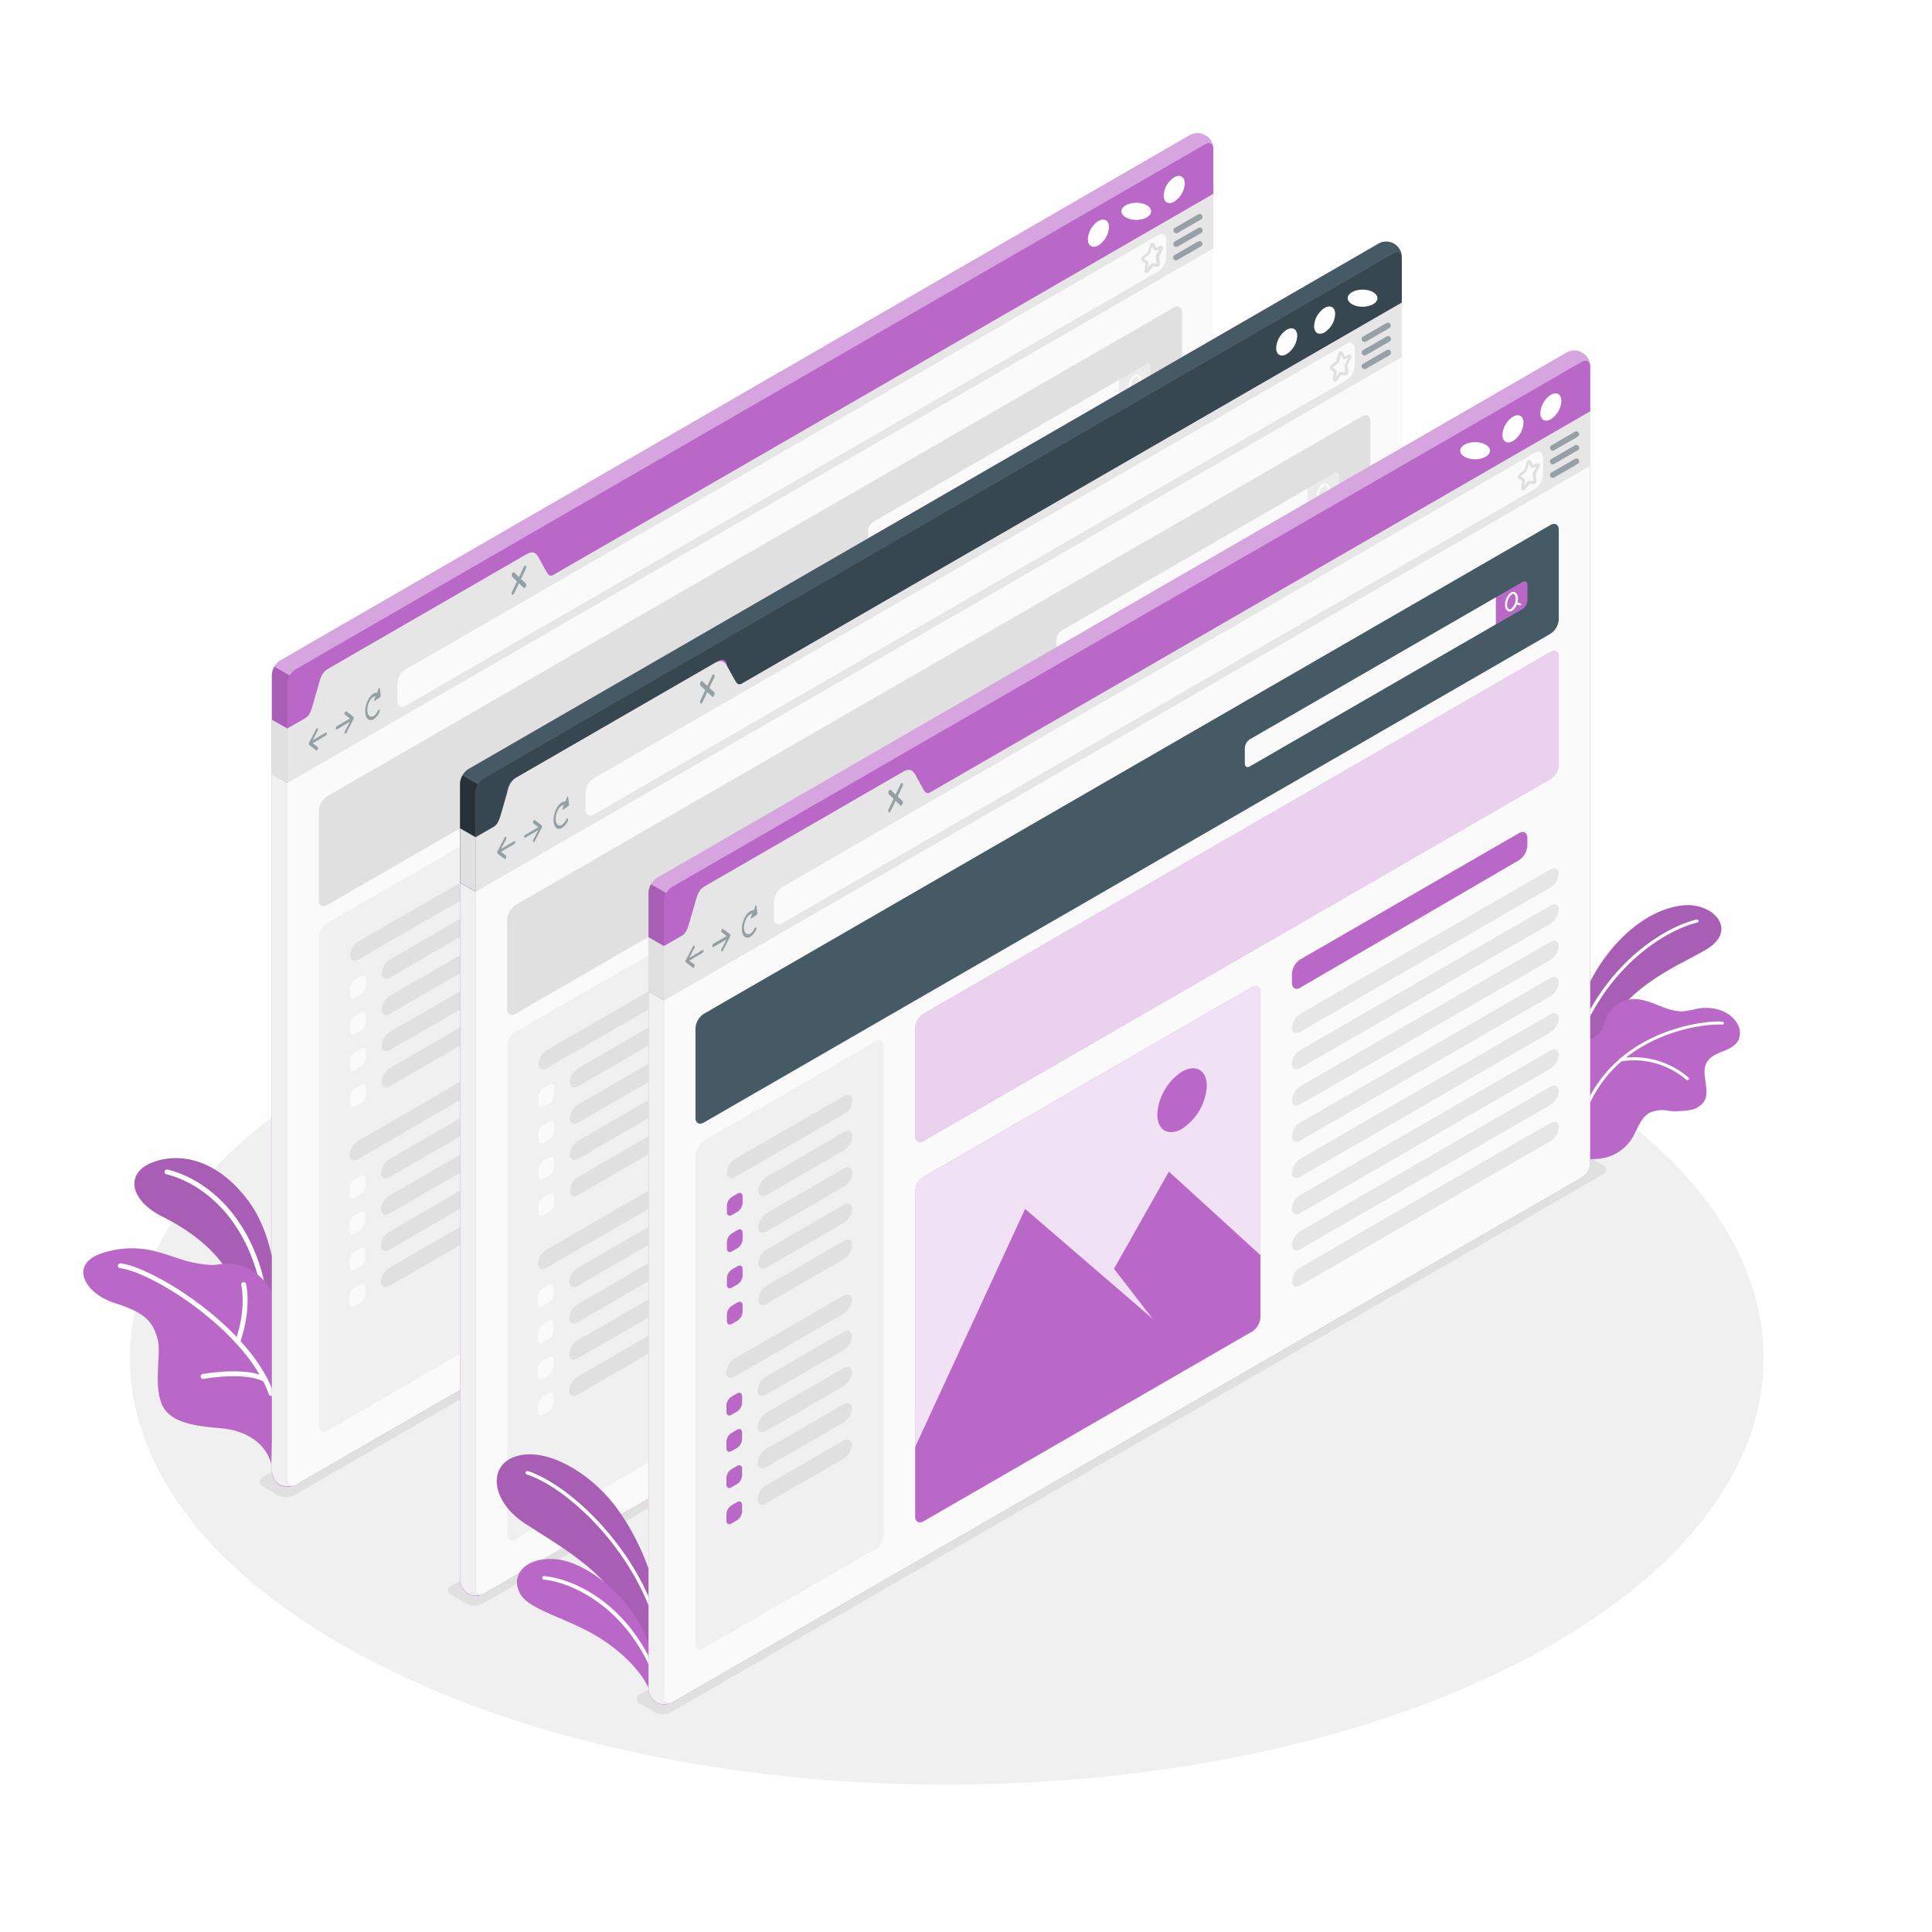 <svg class="animated" id="freepik_stories-windows" xmlns="http://www.w3.org/2000/svg" viewBox="0 0 500 500"
     version="1.1" xmlns:xlink="http://www.w3.org/1999/xlink" xmlns:svgjs="http://svgjs.com/svgjs">
    <style>svg#freepik_stories-windows:not(.animated) .animable {opacity: 0;}svg#freepik_stories-windows.animated
        #freepik--Windows--inject-31 {animation: 3s Infinite linear floating;animation-delay: 0s;} @keyframes floating {
        0% { opacity: 1; transform: translateY(0px); } 50% { transform: translateY(-10px); } 100% { opacity: 1;
        transform: translateY(0px); } }
    </style>
    <g id="freepik--Floor--inject-31" class="animable" style="transform-origin: 245.009px 351.421px;">
        <path id="freepik--floor--inject-31"
              d="M95.5,429.52c82.56,43.13,216.41,43.13,299,0s82.55-113,0-156.18-216.41-43.13-299,0S13,386.39,95.5,429.52Z"
              style="fill: rgb(240, 240, 240); transform-origin: 245.009px 351.421px;" class="animable"></path>
    </g>
    <g id="freepik--Shadow--inject-31" class="animable" style="transform-origin: 241.42px 343.125px;">
        <path id="freepik--shadow--inject-31"
              d="M165.66,440.9l3.7,2.19a4.79,4.79,0,0,0,4.33,0L414.7,304a1.32,1.32,0,0,0,0-2.5L411,299.32a4.79,4.79,0,0,0-4.33,0l-241,139.08A1.32,1.32,0,0,0,165.66,440.9Z"
              style="fill: rgb(224, 224, 224); transform-origin: 290.183px 371.205px;" class="animable"></path>
        <path id="freepik--shadow--inject-31"
              d="M116.9,412.82l3.7,2.19a4.79,4.79,0,0,0,4.33,0l241-139.08a1.32,1.32,0,0,0,0-2.5l-3.7-2.19a4.79,4.79,0,0,0-4.33,0l-241,139.08A1.32,1.32,0,0,0,116.9,412.82Z"
              style="fill: rgb(224, 224, 224); transform-origin: 241.415px 343.125px;" class="animable"></path>
        <path id="freepik--shadow--inject-31"
              d="M68.14,384.74l3.7,2.2a4.79,4.79,0,0,0,4.33,0l241-139.09a1.32,1.32,0,0,0,0-2.5l-3.7-2.19a4.79,4.79,0,0,0-4.33,0l-241,139.08A1.32,1.32,0,0,0,68.14,384.74Z"
              style="fill: rgb(224, 224, 224); transform-origin: 192.655px 315.05px;" class="animable"></path>
    </g>
    <g id="freepik--Plants--inject-31" class="animable" style="transform-origin: 46.731px 339.273px;">
        <g id="freepik--plants--inject-31" class="animable" style="transform-origin: 46.731px 339.273px;">
            <path d="M71.71,342.37c.29-.12,1.2-19.75-7.24-31.31S45.79,298.15,39.06,301,33.72,310.7,42,314.84s18.58,11.38,21,24.57Z"
                  style="fill: rgb(224, 224, 224); transform-origin: 53.336px 321.048px;" id="el8egrznepnhc"
                  class="animable"></path>
            <path d="M68.6,336.62a.62.62,0,0,1-.62-.53c-3.17-19.94-15-29.7-24.93-32.2a.63.63,0,0,1-.46-.76.64.64,0,0,1,.77-.46c10.36,2.59,22.59,12.68,25.86,33.22a.63.63,0,0,1-.52.72Z"
                  style="fill: rgb(255, 255, 255); transform-origin: 55.9px 319.636px;" id="elmsudzx43u2d"
                  class="animable"></path>
            <path d="M70.18,378.82c-1.28-5.18-6.49-8.59-12.64-9.15-6.39-.58-13.83-1.2-15.8-6.6s0-12.7-.9-16.29c-1.1-4.34-2.76-6.93-11.15-9.56-7.52-2.36-11.68-9.55-4.1-12.59a24.21,24.21,0,0,1,14.91-.71c3.17.81,6.2,2.12,9.4,2.82a32.67,32.67,0,0,0,4.5.62c1.75.12,3.5-.47,5.27-.36,4.55.29,8.63,3.42,10.78,7.44,1.51,2.83,1.17,6,1.06,9.1s-.24,6.23-.35,9.35q-.39,10.14-.77,20.3Z"
                  style="fill: rgb(230, 230, 230); transform-origin: 46.597px 350.945px;" id="el529qs0ppsva"
                  class="animable"></path>
            <path d="M70.18,361.27a.62.62,0,0,1-.59-.42c-6-16.63-30.38-31.68-38.49-32.64a.63.63,0,1,1,.14-1.25c8.34,1,33.42,16.41,39.54,33.47a.64.64,0,0,1-.39.8A.52.52,0,0,1,70.18,361.27Z"
                  style="fill: rgb(255, 255, 255); transform-origin: 50.657px 344.11px;" id="elrv1am6k30f"
                  class="animable"></path>
            <path d="M61.54,347.63a.32.32,0,0,1-.14,0,.63.63,0,0,1-.4-.8c2.86-8.42,1.46-14.17,1.45-14.23a.62.62,0,0,1,.45-.76.63.63,0,0,1,.77.45c.06.25,1.51,6.15-1.47,14.95A.64.64,0,0,1,61.54,347.63Z"
                  style="fill: rgb(255, 255, 255); transform-origin: 62.521px 339.728px;" id="elz67b9i5uhap"
                  class="animable"></path>
            <path d="M68.6,357.66a.63.63,0,0,1-.3-.07c-4.9-2.66-15.53-.76-15.64-.74a.64.64,0,0,1-.73-.51.63.63,0,0,1,.5-.74c.46-.08,11.18-2,16.47.88a.63.63,0,0,1-.3,1.18Z"
                  style="fill: rgb(255, 255, 255); transform-origin: 60.571px 356.28px;" id="el2r9cxf597pj"
                  class="animable"></path>
        </g>
        <g id="freepik--plants--inject-31" class="animable" style="transform-origin: 46.731px 339.273px;">
            <path d="M71.71,342.37c.29-.12,1.2-19.75-7.24-31.31S45.79,298.15,39.06,301,33.72,310.7,42,314.84s18.58,11.38,21,24.57Z"
                  style="fill: rgb(186, 104, 200); transform-origin: 53.336px 321.048px;" id="elbgu803wmnba"
                  class="animable"></path>
            <g id="el2dzqk9d0f52">
                <g style="opacity: 0.1; transform-origin: 53.336px 321.048px;" class="animable">
                    <path d="M71.71,342.37c.29-.12,1.2-19.75-7.24-31.31S45.79,298.15,39.06,301,33.72,310.7,42,314.84s18.58,11.38,21,24.57Z"
                          id="elwc9d5s8e7xs" class="animable" style="transform-origin: 53.336px 321.048px;"></path>
                </g>
            </g>
            <path d="M68.6,336.62a.62.62,0,0,1-.62-.53c-3.17-19.94-15-29.7-24.93-32.2a.63.63,0,0,1-.46-.76.64.64,0,0,1,.77-.46c10.36,2.59,22.59,12.68,25.86,33.22a.63.63,0,0,1-.52.72Z"
                  style="fill: rgb(255, 255, 255); transform-origin: 55.9px 319.636px;" id="elrnqc4lu74n"
                  class="animable"></path>
            <path d="M70.18,378.82c-1.28-5.18-6.49-8.59-12.64-9.15-6.39-.58-13.83-1.2-15.8-6.6s0-12.7-.9-16.29c-1.1-4.34-2.76-6.93-11.15-9.56-7.52-2.36-11.68-9.55-4.1-12.59a24.21,24.21,0,0,1,14.91-.71c3.17.81,6.2,2.12,9.4,2.82a32.67,32.67,0,0,0,4.5.62c1.75.12,3.5-.47,5.27-.36,4.55.29,8.63,3.42,10.78,7.44,1.51,2.83,1.17,6,1.06,9.1s-.24,6.23-.35,9.35q-.39,10.14-.77,20.3Z"
                  style="fill: rgb(186, 104, 200); transform-origin: 46.597px 350.945px;" id="elcr81r93fogv"
                  class="animable"></path>
            <path d="M70.18,361.27a.62.62,0,0,1-.59-.42c-6-16.63-30.38-31.68-38.49-32.64a.63.63,0,1,1,.14-1.25c8.34,1,33.42,16.41,39.54,33.47a.64.64,0,0,1-.39.8A.52.52,0,0,1,70.18,361.27Z"
                  style="fill: rgb(255, 255, 255); transform-origin: 50.657px 344.11px;" id="ely8nlhqyydcm"
                  class="animable"></path>
            <path d="M61.54,347.63a.32.32,0,0,1-.14,0,.63.63,0,0,1-.4-.8c2.86-8.42,1.46-14.17,1.45-14.23a.62.62,0,0,1,.45-.76.63.63,0,0,1,.77.45c.06.25,1.51,6.15-1.47,14.95A.64.64,0,0,1,61.54,347.63Z"
                  style="fill: rgb(255, 255, 255); transform-origin: 62.521px 339.728px;" id="elqbyrvsolfff"
                  class="animable"></path>
            <path d="M68.6,357.66a.63.63,0,0,1-.3-.07c-4.9-2.66-15.53-.76-15.64-.74a.64.64,0,0,1-.73-.51.63.63,0,0,1,.5-.74c.46-.08,11.18-2,16.47.88a.63.63,0,0,1-.3,1.18Z"
                  style="fill: rgb(255, 255, 255); transform-origin: 60.571px 356.28px;" id="elex0mstjhotg"
                  class="animable"></path>
        </g>
    </g>
    <g id="freepik--Windows--inject-31" class="animable animator-active" style="transform-origin: 260.294px 237.745px;">
        <path d="M72.35,384.35a4.65,4.65,0,0,1-2-3.67v-206a4.78,4.78,0,0,1,2.17-3.75L307.81,35.05A4.07,4.07,0,0,1,314,38.64v206a4.78,4.78,0,0,1-2.17,3.75L76.55,384.27A4.64,4.64,0,0,1,72.35,384.35Z"
              style="fill: rgb(186, 104, 200); transform-origin: 192.176px 209.633px;" id="elh58tkr2hvdq"
              class="animable"></path>
        <g id="elfo8zqt20189">
            <path d="M314,38.29c-.15-1.12-1.06-1.53-2.14-.9L76.55,173.24A4.6,4.6,0,0,0,75,174.86L71,172.51a4.48,4.48,0,0,1,1.53-1.61L307.81,35.05a4,4,0,0,1,6.2,3.24Z"
                  style="fill: rgb(255, 255, 255); opacity: 0.4; transform-origin: 192.505px 104.625px;"
                  class="animable"></path>
        </g>
        <path d="M76.14,384.46l-.09,0a.9.9,0,0,1-.21.08l-.16.05a1.32,1.32,0,0,1-.3.07.65.65,0,0,1-.2,0l-.33,0a4.18,4.18,0,0,1-2.49-.43,4.62,4.62,0,0,1-2-3.67V200.29l4.07,2.35V383c0,1,.49,1.55,1.2,1.55a1,1,0,0,0,.29,0h.05A.83.83,0,0,0,76.14,384.46Z"
              style="fill: rgb(240, 240, 240); transform-origin: 73.25px 292.494px;" id="elz1w4udoqoi"
              class="animable"></path>
        <g id="elqdn1r29zwun">
            <path d="M75,174.86a4.4,4.4,0,0,0-.63,2.13v25.65l-4.07-2.35V174.65a2.26,2.26,0,0,1,0-.26,5.07,5.07,0,0,1,.09-.54,5.3,5.3,0,0,1,.54-1.34Z"
                  style="opacity: 0.1; transform-origin: 72.648px 187.575px;" class="animable"></path>
        </g>
        <path d="M314,38.64V50.21L141.54,149.79c-1.19.69-2.16.13-2.16-1.25v-4.38c0-1.38-1-1.94-2.17-1.25L84.68,173.24A4.78,4.78,0,0,0,82.51,177v4.38a4.8,4.8,0,0,1-2.16,3.75l-6,3.44V177a4.8,4.8,0,0,1,2.16-3.75L311.87,37.39C313.06,36.7,314,37.26,314,38.64Z"
              style="fill: rgb(186, 104, 200); transform-origin: 194.175px 112.832px;" id="el1bs3i1j8o6y"
              class="animable"></path>
        <path d="M314,244.66a4.78,4.78,0,0,1-2.17,3.75L76.55,384.27c-1.19.69-2.16.13-2.16-1.25V188.56l6-3.44c1.19-.69,3.13-11.19,4.33-11.88l51.65-29.82c1.2-.69,4,7.06,5.21,6.37L314,50.21V244.66Z"
              style="fill: rgb(250, 250, 250); transform-origin: 194.195px 217.388px;" id="eltt9a3axlfxd"
              class="animable"></path>
        <path d="M314,50.21V64.29L74.39,202.64V188.56L78.84,186c1.19-.69,1.59-1.74,2.16-3.75L82.51,177c.47-1.82,1-3.06,2.17-3.75l51.65-29.82c1.2-.69,2.14-.77,3,.74l1.85,3.36c.68,1.18,1,1.87,2.21,1.18Z"
              style="fill: rgb(230, 230, 230); transform-origin: 194.195px 126.425px;" id="el1lnln6p99"
              class="animable"></path>
        <path d="M303.88,45.89c1.51-.86,2.73-.16,2.73,1.58a6,6,0,0,1-2.73,4.72c-1.5.86-2.72.16-2.72-1.58A6,6,0,0,1,303.88,45.89Z"
              style="fill: rgb(255, 255, 255); transform-origin: 303.885px 49.04px;" id="elpuivged42n"
              class="animable"></path>
        <g id="els5yyub8ysxp">
            <ellipse cx="294.07" cy="54.69" rx="3.85" ry="2.22"
                     style="fill: rgb(255, 255, 255); transform-origin: 294.07px 54.69px; transform: rotate(-60deg);"
                     class="animable"></ellipse>
        </g>
        <path d="M284.26,57.2c1.51-.86,2.73-.16,2.73,1.58a6,6,0,0,1-2.73,4.72c-1.5.86-2.72.16-2.72-1.58A6,6,0,0,1,284.26,57.2Z"
              style="fill: rgb(255, 255, 255); transform-origin: 284.265px 60.35px;" id="el40jdcp7js7j"
              class="animable"></path>
        <g id="el8mb3rotpqj8">
            <path d="M84.32,189.58l-3.4,2,1.3-2.49a.63.63,0,0,0,0-.61c-.1-.12-.27,0-.38.18L80,192.17h0a.69.69,0,0,0-.05.13l0,.05a1.1,1.1,0,0,0,0,.18.78.78,0,0,0,0,.16l0,0a.22.22,0,0,0,.05.08h0l1.85,1.42a.15.15,0,0,0,.18,0,.56.56,0,0,0,.2-.26c.1-.23.09-.49,0-.58l-1.3-1,3.4-2a.73.73,0,0,0,.27-.58C84.59,189.61,84.47,189.49,84.32,189.58Z"
                  style="fill: rgb(69, 90, 100); opacity: 0.5; transform-origin: 82.273px 191.326px;"
                  class="animable"></path>
        </g>
        <g id="elyeid4r92i78">
            <path d="M87.16,187.94l3.4-2-1.3-1c-.11-.09-.12-.35,0-.58s.27-.35.38-.26l1.85,1.42h0a.22.22,0,0,1,0,.08s0,0,0,0a.78.78,0,0,1,0,.16,1.1,1.1,0,0,1,0,.18s0,0,0,.05a.69.69,0,0,1,0,.13h0l-1.85,3.55a.48.48,0,0,1-.18.21.15.15,0,0,1-.2,0,.63.63,0,0,1,0-.61l1.3-2.49-3.4,2c-.15.09-.27,0-.27-.26A.73.73,0,0,1,87.16,187.94Z"
                  style="fill: rgb(69, 90, 100); opacity: 0.5; transform-origin: 89.192px 186.994px;"
                  class="animable"></path>
        </g>
        <g id="elmickskdpoz">
            <path d="M98.31,178.15c0-.2-.2-.18-.29,0l-.47,1.13c-.79-.08-1.75.69-2.4,2.07-.84,1.78-.84,3.89,0,4.7a1.2,1.2,0,0,0,1.52.09,4.12,4.12,0,0,0,1.53-1.85.57.57,0,0,0,0-.6c-.11-.1-.28,0-.39.22-.62,1.33-1.65,1.93-2.28,1.32s-.62-2.18,0-3.51c.45-1,1.1-1.51,1.66-1.54l-.35.86c-.1.22,0,.43.13.33l1.39-.9a.45.45,0,0,0,.15-.38Z"
                  style="fill: rgb(69, 90, 100); opacity: 0.5; transform-origin: 96.516px 182.188px;"
                  class="animable"></path>
        </g>
        <g id="el3d20sxto408">
            <path d="M134.84,149.85l1.24-2.63a.82.82,0,0,0,0-.81c-.15-.14-.39,0-.53.3l-1.24,2.63-1.24-1.2c-.15-.14-.38,0-.53.31a.79.79,0,0,0,0,.82l1.24,1.19-1.24,2.62a.79.79,0,0,0,0,.82.22.22,0,0,0,.27,0,.76.76,0,0,0,.26-.33l1.24-2.62,1.24,1.19a.21.21,0,0,0,.26,0,.73.73,0,0,0,.27-.32.84.84,0,0,0,0-.82Z"
                  style="fill: rgb(69, 90, 100); opacity: 0.5; transform-origin: 134.306px 150.151px;"
                  class="animable"></path>
        </g>
        <path d="M102.82,181.38V177a4.81,4.81,0,0,1,2.16-3.75L299.69,60.89c1.19-.69,2.16-.13,2.16,1.25v4.38a4.8,4.8,0,0,1-2.16,3.75L105,182.63C103.79,183.32,102.82,182.76,102.82,181.38Z"
              style="fill: rgb(250, 250, 250); transform-origin: 202.335px 121.76px;" id="elxmswc10ubtn"
              class="animable"></path>
        <path d="M296.74,70.61a.53.53,0,0,1-.19,0,.59.59,0,0,1-.33-.65l.21-1.78-.83-.6a.58.58,0,0,1-.23-.49,1,1,0,0,1,.36-.75l1.27-1a.22.22,0,0,0,.05-.1l.57-1.87a.81.81,0,0,1,.64-.6.5.5,0,0,1,.5.3h0l.48,1,1.07-.41a.51.51,0,0,1,.58.13.81.81,0,0,1,0,.88L300,66.38c0,.05,0,.1,0,.11l.21,1.56a1,1,0,0,1-.27.78.6.6,0,0,1-.5.2l-1-.13-1.12,1.43A.64.64,0,0,1,296.74,70.61ZM296.13,67l.83.6a.64.64,0,0,1,.22.6L297,69.38l.75-1a.65.65,0,0,1,.57-.28l1,.13a.37.37,0,0,0,0-.11l-.22-1.57a1,1,0,0,1,.11-.56l.81-1.51-.83.32a.51.51,0,0,1-.66-.27l-.37-.79-.51,1.66a1,1,0,0,1-.31.47l-1.27,1A.17.17,0,0,0,296.13,67Zm3.2-2.74h0Z"
              style="fill: rgb(224, 224, 224); transform-origin: 298.195px 66.694px;" id="el7eb5mrksmp6"
              class="animable"></path>
        <g id="elzw5dlllg50h">
            <g style="opacity: 0.5; transform-origin: 307.434px 61.39px;" class="animable">
                <path d="M304.4,60.36A.75.75,0,0,1,304,59l6.09-3.52a.75.75,0,1,1,.75,1.3l-6.09,3.52A.75.75,0,0,1,304.4,60.36Z"
                      style="fill: rgb(69, 90, 100); transform-origin: 307.45px 57.871px;" id="el9l9ezo365el"
                      class="animable"></path>
                <path d="M304.4,63.88a.75.75,0,0,1-.37-1.4L310.12,59a.75.75,0,1,1,.75,1.3l-6.09,3.52A.86.86,0,0,1,304.4,63.88Z"
                      style="fill: rgb(69, 90, 100); transform-origin: 307.45px 61.391px;" id="elec4mm3q0wnn"
                      class="animable"></path>
                <path d="M304.4,67.4A.75.75,0,0,1,304,66l6.09-3.52a.75.75,0,0,1,1,.27.76.76,0,0,1-.28,1l-6.09,3.52A.86.86,0,0,1,304.4,67.4Z"
                      style="fill: rgb(69, 90, 100); transform-origin: 307.399px 64.895px;" id="elrwm6gg49c3c"
                      class="animable"></path>
            </g>
        </g>
        <polygon points="74.39 188.56 74.39 202.64 70.32 200.29 70.32 186.22 74.39 188.56"
                 style="fill: rgb(224, 224, 224); transform-origin: 72.355px 194.43px;" id="eldwck4i8onmh"
                 class="animable"></polygon>
        <path d="M84.68,238.92l44.41-25.65c1.19-.69,2.16-.13,2.16,1.25V340.86a4.8,4.8,0,0,1-2.16,3.75L84.67,370.25c-1.19.69-2.16.13-2.16-1.25V242.67A4.78,4.78,0,0,1,84.68,238.92Z"
              style="fill: rgb(240, 240, 240); transform-origin: 106.88px 291.76px;" id="ely7yiuw7j828"
              class="animable"></path>
        <path d="M92.8,243.61,121,227.34c1.2-.69,2.17-.2,2.17,1.1A4.65,4.65,0,0,1,121,232L92.8,248.3c-1.2.69-2.17.2-2.17-1.1A4.64,4.64,0,0,1,92.8,243.61Z"
              style="fill: rgb(224, 224, 224); transform-origin: 106.9px 237.82px;" id="elkad674k2hwt"
              class="animable"></path>
        <path d="M90.63,255.74v1.69c0,.83.58,1.16,1.3.75l1.47-.85a2.88,2.88,0,0,0,1.3-2.25v-1.69c0-.83-.59-1.16-1.3-.75l-1.47.85A2.86,2.86,0,0,0,90.63,255.74Z"
              style="fill: rgb(250, 250, 250); transform-origin: 92.665px 255.41px;" id="elq5pxb41wsyf"
              class="animable"></path>
        <path d="M98.76,251.89c0,1.3,1,1.79,2.16,1.1l20-11.57a4.64,4.64,0,0,0,2.17-3.6c0-1.29-1-1.78-2.17-1.09l-20,11.57A4.65,4.65,0,0,0,98.76,251.89Z"
              style="fill: rgb(224, 224, 224); transform-origin: 110.925px 244.86px;" id="elrwqhfo11vpb"
              class="animable"></path>
        <path d="M90.63,265.13v1.69c0,.83.58,1.16,1.3.75l1.47-.85a2.88,2.88,0,0,0,1.3-2.25v-1.69c0-.83-.59-1.16-1.3-.75l-1.47.85A2.86,2.86,0,0,0,90.63,265.13Z"
              style="fill: rgb(250, 250, 250); transform-origin: 92.665px 264.8px;" id="el3wlhsnabxdx"
              class="animable"></path>
        <path d="M98.76,261.28c0,1.3,1,1.79,2.16,1.1l20-11.57a4.64,4.64,0,0,0,2.17-3.6c0-1.29-1-1.78-2.17-1.09l-20,11.57A4.65,4.65,0,0,0,98.76,261.28Z"
              style="fill: rgb(224, 224, 224); transform-origin: 110.925px 254.25px;" id="elwdsm4egsuj"
              class="animable"></path>
        <path d="M90.63,274.5v1.69c0,.83.58,1.17,1.3.75l1.47-.84a2.9,2.9,0,0,0,1.3-2.25v-1.69c0-.83-.59-1.17-1.3-.75l-1.47.84A2.87,2.87,0,0,0,90.63,274.5Z"
              style="fill: rgb(250, 250, 250); transform-origin: 92.665px 274.175px;" id="elke96d6eovio"
              class="animable"></path>
        <path d="M98.76,270.66c0,1.29,1,1.78,2.16,1.09l20-11.57a4.64,4.64,0,0,0,2.17-3.59c0-1.3-1-1.79-2.17-1.1l-20,11.57A4.65,4.65,0,0,0,98.76,270.66Z"
              style="fill: rgb(224, 224, 224); transform-origin: 110.925px 263.62px;" id="elf7b4fs6zn3q"
              class="animable"></path>
        <path d="M90.63,283.87v1.69c0,.83.58,1.17,1.3.75l1.47-.84a2.9,2.9,0,0,0,1.3-2.25v-1.69c0-.83-.59-1.17-1.3-.75l-1.47.84A2.87,2.87,0,0,0,90.63,283.87Z"
              style="fill: rgb(250, 250, 250); transform-origin: 92.665px 283.545px;" id="elk31a674ajpc"
              class="animable"></path>
        <path d="M98.76,280c0,1.29,1,1.78,2.16,1.09l20-11.57a4.64,4.64,0,0,0,2.17-3.59c0-1.3-1-1.79-2.17-1.1l-20,11.57A4.65,4.65,0,0,0,98.76,280Z"
              style="fill: rgb(224, 224, 224); transform-origin: 110.925px 272.96px;" id="el2j3ukadhjjn"
              class="animable"></path>
        <path d="M92.63,295.29,120.79,279c1.2-.69,2.17-.2,2.17,1.1a4.64,4.64,0,0,1-2.17,3.59L92.63,300c-1.2.69-2.17.2-2.17-1.1A4.64,4.64,0,0,1,92.63,295.29Z"
              style="fill: rgb(224, 224, 224); transform-origin: 106.71px 289.5px;" id="ellzpjo0g769i"
              class="animable"></path>
        <path d="M90.46,307.43v1.69c0,.82.58,1.16,1.3.75l1.46-.85a2.86,2.86,0,0,0,1.3-2.25v-1.69c0-.83-.58-1.16-1.3-.75l-1.46.85A2.86,2.86,0,0,0,90.46,307.43Z"
              style="fill: rgb(250, 250, 250); transform-origin: 92.49px 307.099px;" id="elrbiw3wl2yaa"
              class="animable"></path>
        <path d="M98.58,303.58c0,1.3,1,1.79,2.17,1.1l20-11.58a4.64,4.64,0,0,0,2.17-3.59c0-1.3-1-1.79-2.17-1.1l-20,11.58A4.64,4.64,0,0,0,98.58,303.58Z"
              style="fill: rgb(224, 224, 224); transform-origin: 110.75px 296.545px;" id="elvzac7tcwmjk"
              class="animable"></path>
        <path d="M90.46,316.82v1.69c0,.83.58,1.16,1.3.75l1.46-.85a2.86,2.86,0,0,0,1.3-2.25v-1.69c0-.83-.58-1.16-1.3-.75l-1.46.85A2.86,2.86,0,0,0,90.46,316.82Z"
              style="fill: rgb(250, 250, 250); transform-origin: 92.49px 316.49px;" id="eljdhvvs7gvik"
              class="animable"></path>
        <path d="M98.58,313c0,1.3,1,1.79,2.17,1.1l20-11.58A4.64,4.64,0,0,0,123,298.9c0-1.3-1-1.79-2.17-1.1l-20,11.58A4.64,4.64,0,0,0,98.58,313Z"
              style="fill: rgb(224, 224, 224); transform-origin: 110.79px 305.95px;" id="elgbxct9eha4o"
              class="animable"></path>
        <path d="M90.46,326.19v1.69c0,.83.58,1.17,1.3.75l1.46-.84a2.89,2.89,0,0,0,1.3-2.25v-1.7c0-.82-.58-1.16-1.3-.74l-1.46.84A2.86,2.86,0,0,0,90.46,326.19Z"
              style="fill: rgb(250, 250, 250); transform-origin: 92.49px 325.865px;" id="elkaxsbhmg91r"
              class="animable"></path>
        <path d="M98.58,322.35c0,1.29,1,1.78,2.17,1.09l20-11.57a4.64,4.64,0,0,0,2.17-3.6c0-1.29-1-1.78-2.17-1.09l-20,11.57A4.64,4.64,0,0,0,98.58,322.35Z"
              style="fill: rgb(224, 224, 224); transform-origin: 110.75px 315.31px;" id="elml8ne1pumjp"
              class="animable"></path>
        <path d="M90.46,335.56v1.69c0,.83.58,1.17,1.3.75l1.46-.84a2.89,2.89,0,0,0,1.3-2.25v-1.69c0-.83-.58-1.17-1.3-.75l-1.46.84A2.87,2.87,0,0,0,90.46,335.56Z"
              style="fill: rgb(250, 250, 250); transform-origin: 92.49px 335.235px;" id="elatkscq1vygc"
              class="animable"></path>
        <path d="M98.58,331.72c0,1.29,1,1.78,2.17,1.09l20-11.57a4.64,4.64,0,0,0,2.17-3.6c0-1.29-1-1.78-2.17-1.09l-20,11.57A4.64,4.64,0,0,0,98.58,331.72Z"
              style="fill: rgb(224, 224, 224); transform-origin: 110.75px 324.68px;" id="elez7up1qn9u"
              class="animable"></path>
        <path d="M236.87,195.76v2.32c0,1.38,1,1.94,2.16,1.24l56.61-32.94a4.83,4.83,0,0,0,2.16-3.76v-2c0-1.38-1-1.94-2.17-1.25L239,192A4.8,4.8,0,0,0,236.87,195.76Z"
              style="fill: rgb(224, 224, 224); transform-origin: 267.335px 179.348px;" id="el2f3ydgv941c"
              class="animable"></path>
        <path d="M239,206.08l64.73-37.37c1.19-.69,2.16-.2,2.16,1.1a4.65,4.65,0,0,1-2.16,3.59L239,210.77c-1.19.69-2.16.2-2.16-1.09A4.65,4.65,0,0,1,239,206.08Z"
              style="fill: rgb(235, 235, 235); transform-origin: 271.365px 189.74px;" id="el6jhch6a9875"
              class="animable"></path>
        <path d="M239,215.46l64.73-37.37c1.19-.69,2.16-.2,2.16,1.09a4.65,4.65,0,0,1-2.16,3.6L239,220.15c-1.19.69-2.16.2-2.16-1.1A4.65,4.65,0,0,1,239,215.46Z"
              style="fill: rgb(235, 235, 235); transform-origin: 271.365px 199.12px;" id="elbq9lq2s7lu"
              class="animable"></path>
        <path d="M239,224.83l64.73-37.37c1.19-.69,2.16-.2,2.16,1.1a4.65,4.65,0,0,1-2.16,3.59L239,229.52c-1.19.69-2.16.2-2.16-1.09A4.65,4.65,0,0,1,239,224.83Z"
              style="fill: rgb(235, 235, 235); transform-origin: 271.365px 208.49px;" id="elumh5uld57fb"
              class="animable"></path>
        <path d="M239,234.21l64.73-37.37c1.19-.69,2.16-.2,2.16,1.09a4.65,4.65,0,0,1-2.16,3.6L239,238.9c-1.19.69-2.16.2-2.16-1.1A4.65,4.65,0,0,1,239,234.21Z"
              style="fill: rgb(235, 235, 235); transform-origin: 271.365px 217.87px;" id="el7uvju3y8sq4"
              class="animable"></path>
        <path d="M239,243.58l64.73-37.37c1.19-.69,2.16-.2,2.16,1.1a4.65,4.65,0,0,1-2.16,3.59L239,248.27c-1.19.69-2.16.2-2.16-1.09A4.65,4.65,0,0,1,239,243.58Z"
              style="fill: rgb(235, 235, 235); transform-origin: 271.365px 227.24px;" id="elmc1brs7if5"
              class="animable"></path>
        <path d="M239,253l64.73-37.37c1.19-.69,2.16-.2,2.16,1.09a4.65,4.65,0,0,1-2.16,3.6L239,257.65c-1.19.69-2.16.2-2.16-1.1A4.65,4.65,0,0,1,239,253Z"
              style="fill: rgb(235, 235, 235); transform-origin: 271.365px 236.64px;" id="elx3cvajmy3y"
              class="animable"></path>
        <path d="M239,262.33,303.76,225c1.19-.69,2.16-.2,2.16,1.1a4.67,4.67,0,0,1-2.16,3.6L239,267c-1.19.69-2.16.2-2.16-1.09A4.65,4.65,0,0,1,239,262.33Z"
              style="fill: rgb(235, 235, 235); transform-origin: 271.38px 246px;" id="elpwnl8za24vo"
              class="animable"></path>
        <path d="M239,271.71l64.73-37.37c1.19-.69,2.16-.2,2.16,1.1a4.65,4.65,0,0,1-2.16,3.59L239,276.4c-1.19.69-2.16.2-2.16-1.1A4.65,4.65,0,0,1,239,271.71Z"
              style="fill: rgb(235, 235, 235); transform-origin: 271.365px 255.37px;" id="el6ju283vkl7a"
              class="animable"></path>
        <path d="M141.54,248.3l85-49.1c1.19-.69,2.16-.13,2.16,1.25v84.12a4.8,4.8,0,0,1-2.16,3.75l-85,49.1c-1.19.69-2.16.13-2.16-1.25V252.05A4.8,4.8,0,0,1,141.54,248.3Z"
              style="fill: rgb(240, 240, 240); transform-origin: 184.04px 268.31px;" id="ela32ww084bvf"
              class="animable"></path>
        <path d="M205,246.92l-14.2,25.14,10,12.95-33-28.43-28.43,61.56v18c0,1.38,1,1.94,2.16,1.25l85-49.1a4.8,4.8,0,0,0,2.16-3.75v-16Z"
              style="fill: rgb(224, 224, 224); transform-origin: 184.03px 292.303px;" id="elfw34gcur1h"
              class="animable"></path>
        <path d="M208.43,221c3.54-2,6.4-.38,6.4,3.7a14.14,14.14,0,0,1-6.4,11.09c-3.54,2-6.4.39-6.4-3.69A14.16,14.16,0,0,1,208.43,221Z"
              style="fill: rgb(224, 224, 224); transform-origin: 208.43px 228.396px;" id="elksbgd7um8yk"
              class="animable"></path>
        <path d="M84.67,206.08,303.76,79.59c1.19-.69,2.16-.13,2.16,1.25V104a4.78,4.78,0,0,1-2.17,3.75L84.67,234.22c-1.19.7-2.16.14-2.16-1.25V209.83A4.8,4.8,0,0,1,84.67,206.08Z"
              style="fill: rgb(224, 224, 224); transform-origin: 194.215px 156.908px;" id="el0gfbl3tsx8ya"
              class="animable"></path>
        <path d="M224.68,137.3v4c0,.82.59,1.16,1.3.75l63.69-36.77v-7L226,135.05A2.89,2.89,0,0,0,224.68,137.3Z"
              style="fill: rgb(250, 250, 250); transform-origin: 257.175px 120.252px;" id="elqrn37v466vs"
              class="animable"></path>
        <path d="M296.5,94.34c.72-.41,1.3-.08,1.3.75v4a2.89,2.89,0,0,1-1.3,2.25l-6.83,3.94v-7Z"
              style="fill: rgb(235, 235, 235); transform-origin: 293.735px 99.722px;" id="elxm4a4nyiavo"
              class="animable"></path>
        <path d="M296,99.87l-.76-.23a4.17,4.17,0,0,0,.12-1,1.79,1.79,0,0,0-.69-1.63,1.09,1.09,0,0,0-1.11,0,3.92,3.92,0,0,0-1.52,3.17,1.81,1.81,0,0,0,.69,1.63,1,1,0,0,0,.49.12,1.25,1.25,0,0,0,.62-.18,3.18,3.18,0,0,0,1.23-1.64l.76.23.09,0a.29.29,0,0,0,.27-.2A.3.3,0,0,0,296,99.87Zm-2.44,1.46a.52.52,0,0,1-.54.06,1.32,1.32,0,0,1-.42-1.14,3.41,3.41,0,0,1,1.24-2.68.74.74,0,0,1,.34-.11.39.39,0,0,1,.21.06,1.34,1.34,0,0,1,.41,1.14A3.39,3.39,0,0,1,293.55,101.33Z"
              style="fill: rgb(250, 250, 250); transform-origin: 294.109px 99.394px;" id="elektmlaqij8"
              class="animable"></path>
        <path d="M139.38,209.83v27.84c0,1.38,1,1.94,2.16,1.25l162.22-93.66a4.8,4.8,0,0,0,2.16-3.75V113.68c0-1.38-1-1.94-2.16-1.25L141.54,206.08A4.8,4.8,0,0,0,139.38,209.83Z"
              style="fill: rgb(235, 235, 235); transform-origin: 222.65px 175.675px;" id="el0j1rcpq5s8z"
              class="animable"></path>
        <path d="M121.1,412.48a4.63,4.63,0,0,1-2-3.67v-206a4.81,4.81,0,0,1,2.16-3.75L356.55,63.18a4.07,4.07,0,0,1,6.23,3.6v206a4.8,4.8,0,0,1-2.16,3.75L125.29,412.41A4.62,4.62,0,0,1,121.1,412.48Z"
              style="fill: rgb(186, 104, 200); transform-origin: 240.941px 237.753px;" id="elruhsau09bm"
              class="animable"></path>
        <path d="M362.76,66.42c-.15-1.12-1.06-1.53-2.14-.9L125.29,201.38a4.6,4.6,0,0,0-1.53,1.62l-4.06-2.35a4.48,4.48,0,0,1,1.53-1.61L356.56,63.18a4,4,0,0,1,6.2,3.24Z"
              style="fill: rgb(69, 90, 100); transform-origin: 241.23px 132.76px;" id="el8t8lpow7krj"
              class="animable"></path>
        <path d="M124.88,412.59l-.09,0a.9.9,0,0,1-.21.08l-.16.05a1.32,1.32,0,0,1-.3.07.65.65,0,0,1-.2,0l-.33.05a4.18,4.18,0,0,1-2.49-.43,4.62,4.62,0,0,1-2-3.67V228.43l4.07,2.35V411.15c0,1,.49,1.55,1.2,1.55a1,1,0,0,0,.29,0h0A.83.83,0,0,0,124.88,412.59Z"
              style="fill: rgb(240, 240, 240); transform-origin: 121.99px 320.654px;" id="elzwohr4xrt39"
              class="animable"></path>
        <path d="M123.76,203a4.4,4.4,0,0,0-.63,2.13v25.65l-4.07-2.35V202.79a2.26,2.26,0,0,1,0-.26,5.07,5.07,0,0,1,.09-.54,5.3,5.3,0,0,1,.54-1.34Z"
              style="fill: rgb(38, 50, 56); transform-origin: 121.408px 215.715px;" id="elb2hjsiyvzog"
              class="animable"></path>
        <path d="M362.78,66.77V78.34l-172.5,99.59c-1.19.69-2.16.13-2.16-1.25V172.3c0-1.38-1-1.94-2.17-1.25l-52.53,30.33a4.78,4.78,0,0,0-2.17,3.75v4.38a4.8,4.8,0,0,1-2.16,3.75l-6,3.44V205.13a4.8,4.8,0,0,1,2.16-3.75L360.62,65.52C361.81,64.83,362.78,65.39,362.78,66.77Z"
              style="fill: rgb(55, 71, 79); transform-origin: 242.935px 140.962px;" id="elas362rzmiuh"
              class="animable"></path>
        <path d="M362.79,272.8a4.78,4.78,0,0,1-2.17,3.75L125.29,412.4c-1.19.69-2.16.13-2.16-1.25V216.7l6-3.44c1.19-.69,3.13-11.19,4.33-11.88l51.65-29.82c1.2-.69,4,7.06,5.21,6.37l172.5-99.59V272.8Z"
              style="fill: rgb(250, 250, 250); transform-origin: 242.975px 245.518px;" id="elbyjwmav2f4"
              class="animable"></path>
        <path d="M362.78,78.34V92.42L123.13,230.78V216.7l4.45-2.58c1.19-.69,1.59-1.74,2.16-3.75l1.51-5.24c.48-1.82,1-3.06,2.17-3.75l51.65-29.82c1.2-.69,2.14-.77,3.05.74l1.86,3.36c.67,1.17,1,1.86,2.2,1.17Z"
              style="fill: rgb(230, 230, 230); transform-origin: 242.955px 154.56px;" id="elis48tmaqly8"
              class="animable"></path>
        <g id="elzn9zn09bb1e">
            <ellipse cx="352.63" cy="77.17" rx="3.85" ry="2.22"
                     style="fill: rgb(255, 255, 255); transform-origin: 352.63px 77.17px; transform: rotate(-60deg);"
                     class="animable"></ellipse>
        </g>
        <path d="M342.82,79.68c1.5-.86,2.72-.16,2.72,1.58A6,6,0,0,1,342.82,86c-1.51.86-2.73.16-2.73-1.58A6,6,0,0,1,342.82,79.68Z"
              style="fill: rgb(255, 255, 255); transform-origin: 342.815px 82.84px;" id="ela5fk1criocw"
              class="animable"></path>
        <path d="M333,85.34c1.5-.87,2.72-.17,2.72,1.57A6,6,0,0,1,333,91.63c-1.51.87-2.73.17-2.73-1.57A6,6,0,0,1,333,85.34Z"
              style="fill: rgb(255, 255, 255); transform-origin: 332.995px 88.485px;" id="elnc0wjwngtzb"
              class="animable"></path>
        <g id="ellsprj81eho">
            <path d="M133.06,217.71l-3.39,2,1.29-2.5a.61.61,0,0,0,0-.61c-.1-.11-.28,0-.39.19l-1.84,3.54v0s0,.08-.05.13,0,0,0,0a.57.57,0,0,0,0,.18.35.35,0,0,0,0,.16s0,0,0,0l.05.07h0l1.84,1.42a.17.17,0,0,0,.18,0,.61.61,0,0,0,.21-.27c.1-.23.09-.49,0-.58l-1.29-1,3.39-2a.71.71,0,0,0,.28-.58C133.34,217.74,133.22,217.63,133.06,217.71Z"
                  style="fill: rgb(69, 90, 100); opacity: 0.5; transform-origin: 130.999px 219.436px;"
                  class="animable"></path>
        </g>
        <g id="elik9hysc1aa">
            <path d="M135.9,216.07l3.4-2-1.29-1c-.12-.09-.13-.35,0-.58s.27-.35.39-.27l1.84,1.42h0l.05.07s0,0,0,0a.34.34,0,0,1,0,.15.58.58,0,0,1,0,.19s0,0,0,0,0,.09-.05.13v0l-1.84,3.54a.65.65,0,0,1-.18.21.16.16,0,0,1-.21,0,.61.61,0,0,1,0-.61l1.29-2.5-3.4,2c-.15.08-.27,0-.27-.27A.73.73,0,0,1,135.9,216.07Z"
                  style="fill: rgb(69, 90, 100); opacity: 0.5; transform-origin: 137.964px 215.082px;"
                  class="animable"></path>
        </g>
        <g id="el2xtxwmusdh">
            <path d="M147.05,206.29c0-.21-.2-.18-.29,0l-.46,1.14c-.8-.09-1.76.69-2.41,2.06-.84,1.78-.84,3.89,0,4.7a1.2,1.2,0,0,0,1.53.09,4.25,4.25,0,0,0,1.53-1.85.6.6,0,0,0,0-.59c-.11-.11-.28,0-.39.22-.63,1.33-1.65,1.92-2.28,1.32s-.63-2.18,0-3.52c.45-.94,1.09-1.5,1.65-1.54l-.35.86c-.09.22,0,.43.14.34l1.38-.91a.45.45,0,0,0,.16-.38Z"
                  style="fill: rgb(69, 90, 100); opacity: 0.5; transform-origin: 145.261px 210.328px;"
                  class="animable"></path>
        </g>
        <g id="elo68jwalrt3">
            <path d="M183.58,178l1.24-2.62a.79.79,0,0,0,0-.82c-.14-.14-.38,0-.53.31l-1.24,2.62-1.24-1.19c-.14-.14-.38,0-.53.31a.82.82,0,0,0,0,.81l1.24,1.19-1.24,2.63a.82.82,0,0,0,0,.81.21.21,0,0,0,.27,0,.72.72,0,0,0,.26-.32l1.24-2.63,1.24,1.2a.21.21,0,0,0,.27,0,.67.67,0,0,0,.26-.32.79.79,0,0,0,0-.82Z"
                  style="fill: rgb(69, 90, 100); opacity: 0.5; transform-origin: 183.054px 178.302px;"
                  class="animable"></path>
        </g>
        <path d="M151.56,209.51v-4.38a4.78,4.78,0,0,1,2.17-3.75L348.43,89c1.2-.69,2.17-.13,2.17,1.25v4.38a4.81,4.81,0,0,1-2.17,3.75L153.73,210.76C152.53,211.45,151.56,210.89,151.56,209.51Z"
              style="fill: rgb(250, 250, 250); transform-origin: 251.08px 149.88px;" id="elvv7pdzgbdfh"
              class="animable"></path>
        <path d="M345.49,98.74a.64.64,0,0,1-.2,0,.59.59,0,0,1-.32-.66l.21-1.78-.84-.6a.57.57,0,0,1-.22-.48,1,1,0,0,1,.35-.76l1.27-1a.24.24,0,0,0,.06-.1l.57-1.86a.8.8,0,0,1,.64-.61.54.54,0,0,1,.5.3h0l.47,1,1.08-.41a.47.47,0,0,1,.57.13.76.76,0,0,1,0,.87l-.92,1.73a.19.19,0,0,0,0,.1l.22,1.57a1,1,0,0,1-.27.78.61.61,0,0,1-.51.19l-1-.13L346,98.47A.64.64,0,0,1,345.49,98.74Zm-.62-3.61.83.6a.61.61,0,0,1,.23.6l-.14,1.18.75-1a.62.62,0,0,1,.57-.27l1,.13a.19.19,0,0,0,0-.12L348,94.73a.86.86,0,0,1,.11-.56l.8-1.51-.82.31a.51.51,0,0,1-.66-.26l-.38-.8-.5,1.66a1,1,0,0,1-.32.47l-1.27,1A.19.19,0,0,0,344.87,95.13Z"
              style="fill: rgb(224, 224, 224); transform-origin: 346.943px 94.819px;" id="el8g8mlv9yujn"
              class="animable"></path>
        <g id="el08lq5ewctmju">
            <g style="opacity: 0.5; transform-origin: 356.195px 89.522px;" class="animable">
                <path d="M353.15,88.49a.75.75,0,0,1-.38-1.4l6.1-3.51a.75.75,0,0,1,.75,1.29l-6.1,3.52A.71.71,0,0,1,353.15,88.49Z"
                      style="fill: rgb(69, 90, 100); transform-origin: 356.162px 86.002px;" id="el4ze4nanleyx"
                      class="animable"></path>
                <path d="M353.15,92a.75.75,0,0,1-.38-1.4l6.1-3.52a.75.75,0,0,1,.75,1.3l-6.1,3.52A.71.71,0,0,1,353.15,92Z"
                      style="fill: rgb(69, 90, 100); transform-origin: 356.195px 89.49px;" id="elg5kjym279yh"
                      class="animable"></path>
                <path d="M353.15,95.53a.75.75,0,0,1-.38-1.4l6.1-3.52a.75.75,0,0,1,.75,1.3l-6.1,3.52A.71.71,0,0,1,353.15,95.53Z"
                      style="fill: rgb(69, 90, 100); transform-origin: 356.195px 93.02px;" id="elh86grn1cinw"
                      class="animable"></path>
            </g>
        </g>
        <polygon points="123.13 216.7 123.13 230.78 119.06 228.43 119.06 214.36 123.13 216.7"
                 style="fill: rgb(224, 224, 224); transform-origin: 121.095px 222.57px;" id="elobhtnxcn5jc"
                 class="animable"></polygon>
        <path d="M133.41,267.05l44.42-25.64c1.19-.69,2.16-.14,2.16,1.25V369a4.8,4.8,0,0,1-2.16,3.75l-44.42,25.64c-1.19.69-2.16.13-2.16-1.25V270.8A4.8,4.8,0,0,1,133.41,267.05Z"
              style="fill: rgb(240, 240, 240); transform-origin: 155.62px 319.899px;" id="elb74ysqoqtbo"
              class="animable"></path>
        <path d="M141.54,271.74l28.16-16.26c1.2-.69,2.17-.2,2.17,1.09a4.64,4.64,0,0,1-2.17,3.6l-28.16,16.26c-1.2.69-2.17.2-2.17-1.1A4.64,4.64,0,0,1,141.54,271.74Z"
              style="fill: rgb(224, 224, 224); transform-origin: 155.62px 265.955px;" id="elxpgmd0l91p"
              class="animable"></path>
        <path d="M139.37,283.87v1.69c0,.83.58,1.16,1.3.75l1.47-.85a2.85,2.85,0,0,0,1.29-2.25v-1.69c0-.82-.58-1.16-1.29-.75l-1.47.85A2.86,2.86,0,0,0,139.37,283.87Z"
              style="fill: rgb(250, 250, 250); transform-origin: 141.4px 283.541px;" id="el7cnbyjkub5l"
              class="animable"></path>
        <path d="M147.5,280c0,1.3,1,1.79,2.16,1.1l20-11.57a4.64,4.64,0,0,0,2.17-3.6c0-1.29-1-1.78-2.17-1.09l-20,11.57A4.65,4.65,0,0,0,147.5,280Z"
              style="fill: rgb(224, 224, 224); transform-origin: 159.665px 272.97px;" id="elqvnibort6kq"
              class="animable"></path>
        <path d="M139.37,293.26V295c0,.83.58,1.16,1.3.75l1.47-.85a2.85,2.85,0,0,0,1.29-2.25v-1.69c0-.82-.58-1.16-1.29-.75l-1.47.85A2.86,2.86,0,0,0,139.37,293.26Z"
              style="fill: rgb(250, 250, 250); transform-origin: 141.4px 292.981px;" id="elp2oxqi50pt8"
              class="animable"></path>
        <path d="M147.5,289.41c0,1.3,1,1.79,2.16,1.1l20-11.57a4.64,4.64,0,0,0,2.17-3.6c0-1.29-1-1.78-2.17-1.09l-20,11.57A4.65,4.65,0,0,0,147.5,289.41Z"
              style="fill: rgb(224, 224, 224); transform-origin: 159.665px 282.38px;" id="el4rgj9fdlrwx"
              class="animable"></path>
        <path d="M139.37,302.63v1.69c0,.83.58,1.17,1.3.75l1.47-.84a2.86,2.86,0,0,0,1.29-2.25v-1.69c0-.83-.58-1.17-1.29-.75l-1.47.84A2.89,2.89,0,0,0,139.37,302.63Z"
              style="fill: rgb(250, 250, 250); transform-origin: 141.4px 302.305px;" id="el9sb5cjd40la"
              class="animable"></path>
        <path d="M147.5,298.79c0,1.29,1,1.78,2.16,1.09l20-11.57a4.64,4.64,0,0,0,2.17-3.59c0-1.3-1-1.79-2.17-1.1l-20,11.57A4.65,4.65,0,0,0,147.5,298.79Z"
              style="fill: rgb(224, 224, 224); transform-origin: 159.665px 291.75px;" id="elhqitrn1x9ja"
              class="animable"></path>
        <path d="M139.37,312v1.69c0,.83.58,1.17,1.3.75l1.47-.84a2.85,2.85,0,0,0,1.29-2.25v-1.69c0-.83-.58-1.17-1.29-.75l-1.47.84A2.89,2.89,0,0,0,139.37,312Z"
              style="fill: rgb(250, 250, 250); transform-origin: 141.4px 311.675px;" id="el2dx00qtf9ga"
              class="animable"></path>
        <path d="M147.5,308.16c0,1.29,1,1.78,2.16,1.09l20-11.57a4.64,4.64,0,0,0,2.17-3.59c0-1.3-1-1.79-2.17-1.1l-20,11.57A4.65,4.65,0,0,0,147.5,308.16Z"
              style="fill: rgb(224, 224, 224); transform-origin: 159.665px 301.12px;" id="elcslzbti0vth"
              class="animable"></path>
        <path d="M141.37,323.43l28.16-16.27c1.2-.69,2.17-.2,2.17,1.1a4.64,4.64,0,0,1-2.17,3.6l-28.17,16.26c-1.19.69-2.16.2-2.16-1.1A4.64,4.64,0,0,1,141.37,323.43Z"
              style="fill: rgb(224, 224, 224); transform-origin: 155.45px 317.64px;" id="elwsn5wo6kbfn"
              class="animable"></path>
        <path d="M139.2,335.56v1.69c0,.83.58,1.16,1.3.75l1.46-.85a2.86,2.86,0,0,0,1.3-2.25v-1.69c0-.83-.58-1.16-1.3-.75l-1.46.85A2.86,2.86,0,0,0,139.2,335.56Z"
              style="fill: rgb(250, 250, 250); transform-origin: 141.23px 335.23px;" id="elzaabgymu28d"
              class="animable"></path>
        <path d="M147.32,331.71c0,1.3,1,1.79,2.17,1.1l20-11.57a4.64,4.64,0,0,0,2.17-3.6c0-1.29-1-1.78-2.17-1.09l-20,11.57A4.64,4.64,0,0,0,147.32,331.71Z"
              style="fill: rgb(224, 224, 224); transform-origin: 159.49px 324.68px;" id="el8mows7jkbsk"
              class="animable"></path>
        <path d="M139.2,345v1.69c0,.83.58,1.16,1.3.75l1.46-.85a2.86,2.86,0,0,0,1.3-2.25V342.6c0-.83-.58-1.16-1.3-.75l-1.46.85A2.86,2.86,0,0,0,139.2,345Z"
              style="fill: rgb(250, 250, 250); transform-origin: 141.23px 344.645px;" id="elqmq9p5496j"
              class="animable"></path>
        <path d="M147.32,341.1c0,1.3,1,1.79,2.17,1.1l20-11.57a4.64,4.64,0,0,0,2.17-3.6c0-1.29-1-1.78-2.17-1.09l-20,11.57A4.64,4.64,0,0,0,147.32,341.1Z"
              style="fill: rgb(224, 224, 224); transform-origin: 159.49px 334.07px;" id="el8l5ugj6fruf"
              class="animable"></path>
        <path d="M139.2,354.32V356c0,.83.58,1.17,1.3.75l1.46-.84a2.87,2.87,0,0,0,1.3-2.25V352c0-.83-.58-1.17-1.3-.75l-1.46.84A2.87,2.87,0,0,0,139.2,354.32Z"
              style="fill: rgb(250, 250, 250); transform-origin: 141.23px 354px;" id="elakd9ydb2hqt"
              class="animable"></path>
        <path d="M147.32,350.48c0,1.29,1,1.78,2.17,1.09l20-11.57a4.64,4.64,0,0,0,2.17-3.59c0-1.3-1-1.79-2.17-1.1l-20,11.57A4.64,4.64,0,0,0,147.32,350.48Z"
              style="fill: rgb(224, 224, 224); transform-origin: 159.49px 343.44px;" id="elmxrdejfw4ke"
              class="animable"></path>
        <path d="M139.2,363.69v1.69c0,.83.58,1.17,1.3.75l1.46-.84a2.87,2.87,0,0,0,1.3-2.25v-1.69c0-.83-.58-1.17-1.3-.75l-1.46.84A2.87,2.87,0,0,0,139.2,363.69Z"
              style="fill: rgb(250, 250, 250); transform-origin: 141.23px 363.365px;" id="elt07ls761e0n"
              class="animable"></path>
        <path d="M147.32,359.85c0,1.29,1,1.78,2.17,1.09l20-11.57a4.64,4.64,0,0,0,2.17-3.59c0-1.3-1-1.79-2.17-1.1l-20,11.57A4.64,4.64,0,0,0,147.32,359.85Z"
              style="fill: rgb(224, 224, 224); transform-origin: 159.49px 352.81px;" id="elmuiink7m52f"
              class="animable"></path>
        <path d="M285.61,223.89v2.32c0,1.38,1,1.94,2.16,1.24l56.61-32.94a4.83,4.83,0,0,0,2.16-3.76v-2c0-1.39-1-1.95-2.17-1.25l-56.6,32.67A4.77,4.77,0,0,0,285.61,223.89Z"
              style="fill: rgb(224, 224, 224); transform-origin: 316.075px 207.475px;" id="el0shb43ckzi9"
              class="animable"></path>
        <path d="M287.77,234.22l64.73-37.37c1.19-.69,2.16-.2,2.16,1.09a4.65,4.65,0,0,1-2.16,3.6L287.77,238.9c-1.19.7-2.16.2-2.16-1.09A4.61,4.61,0,0,1,287.77,234.22Z"
              style="fill: rgb(235, 235, 235); transform-origin: 320.135px 217.877px;" id="elhe5l1h3are"
              class="animable"></path>
        <path d="M287.77,243.59l64.73-37.37c1.19-.69,2.16-.2,2.16,1.1a4.65,4.65,0,0,1-2.16,3.59l-64.73,37.37c-1.19.69-2.16.2-2.16-1.09A4.63,4.63,0,0,1,287.77,243.59Z"
              style="fill: rgb(235, 235, 235); transform-origin: 320.135px 227.25px;" id="elllmsvb5tqgp"
              class="animable"></path>
        <path d="M287.77,253,352.5,215.6c1.19-.69,2.16-.2,2.16,1.09a4.65,4.65,0,0,1-2.16,3.6l-64.73,37.37c-1.19.69-2.16.2-2.16-1.1A4.62,4.62,0,0,1,287.77,253Z"
              style="fill: rgb(235, 235, 235); transform-origin: 320.135px 236.63px;" id="elzeasp7lqxpj"
              class="animable"></path>
        <path d="M287.77,262.34,352.5,225c1.19-.69,2.16-.2,2.16,1.1a4.65,4.65,0,0,1-2.16,3.59L287.77,267c-1.19.69-2.16.2-2.16-1.09A4.63,4.63,0,0,1,287.77,262.34Z"
              style="fill: rgb(235, 235, 235); transform-origin: 320.135px 246px;" id="el6azz2mm347u"
              class="animable"></path>
        <path d="M287.77,271.72l64.73-37.37c1.19-.69,2.16-.2,2.16,1.09a4.65,4.65,0,0,1-2.16,3.6l-64.73,37.37c-1.19.69-2.16.2-2.16-1.1A4.62,4.62,0,0,1,287.77,271.72Z"
              style="fill: rgb(235, 235, 235); transform-origin: 320.135px 255.38px;" id="elgmtug8xldoq"
              class="animable"></path>
        <path d="M287.77,281.09l64.73-37.37c1.19-.69,2.16-.2,2.16,1.1a4.65,4.65,0,0,1-2.16,3.59l-64.73,37.37c-1.19.69-2.16.2-2.16-1.09A4.63,4.63,0,0,1,287.77,281.09Z"
              style="fill: rgb(235, 235, 235); transform-origin: 320.135px 264.75px;" id="eltyxw14neu0r"
              class="animable"></path>
        <path d="M287.77,290.47,352.5,253.1c1.19-.69,2.16-.2,2.16,1.09a4.65,4.65,0,0,1-2.16,3.6l-64.73,37.37c-1.19.69-2.16.2-2.16-1.1A4.62,4.62,0,0,1,287.77,290.47Z"
              style="fill: rgb(235, 235, 235); transform-origin: 320.135px 274.13px;" id="el2mikamoim2y"
              class="animable"></path>
        <path d="M287.77,299.84l64.73-37.37c1.19-.69,2.16-.2,2.16,1.1a4.65,4.65,0,0,1-2.16,3.59l-64.73,37.37c-1.19.69-2.16.2-2.16-1.09A4.63,4.63,0,0,1,287.77,299.84Z"
              style="fill: rgb(235, 235, 235); transform-origin: 320.135px 283.5px;" id="elm8y38ix0rn"
              class="animable"></path>
        <path d="M190.28,276.43l85-49.1c1.19-.69,2.16-.13,2.16,1.25V312.7a4.8,4.8,0,0,1-2.16,3.75l-85,49.1c-1.19.69-2.16.13-2.16-1.25V280.18A4.8,4.8,0,0,1,190.28,276.43Z"
              style="fill: rgb(240, 240, 240); transform-origin: 232.78px 296.44px;" id="elznphx5tp1kd"
              class="animable"></path>
        <path d="M253.76,275.05,239.55,300.2l10,12.94-33-28.43-28.43,61.56v18c0,1.38,1,1.94,2.16,1.25l85-49.1a4.8,4.8,0,0,0,2.16-3.75v-16Z"
              style="fill: rgb(224, 224, 224); transform-origin: 232.78px 320.433px;" id="elzxivi45gxxf"
              class="animable"></path>
        <path d="M257.17,249.18c3.54-2.05,6.4-.39,6.4,3.69a14.16,14.16,0,0,1-6.4,11.1c-3.54,2-6.4.38-6.4-3.7A14.14,14.14,0,0,1,257.17,249.18Z"
              style="fill: rgb(224, 224, 224); transform-origin: 257.17px 256.563px;" id="elty777bot9k"
              class="animable"></path>
        <path d="M133.41,234.22,352.5,107.73c1.19-.69,2.16-.13,2.16,1.25v23.14a4.78,4.78,0,0,1-2.17,3.75L133.41,262.36c-1.19.69-2.16.13-2.16-1.25V238A4.78,4.78,0,0,1,133.41,234.22Z"
              style="fill: rgb(224, 224, 224); transform-origin: 242.955px 185.045px;" id="el4js47mupp8c"
              class="animable"></path>
        <path d="M273.42,165.44v4c0,.83.58,1.16,1.3.75l63.69-36.77v-7l-63.69,36.78A2.86,2.86,0,0,0,273.42,165.44Z"
              style="fill: rgb(250, 250, 250); transform-origin: 305.915px 148.393px;" id="elbsew3weau2n"
              class="animable"></path>
        <path d="M345.24,122.47c.71-.41,1.3-.08,1.3.75v4a2.9,2.9,0,0,1-1.3,2.25l-6.83,3.94v-7Z"
              style="fill: rgb(235, 235, 235); transform-origin: 342.475px 127.852px;" id="elrjmu1d1arba"
              class="animable"></path>
        <path d="M344.73,128l-.76-.24a4.11,4.11,0,0,0,.12-1,1.81,1.81,0,0,0-.69-1.63,1.07,1.07,0,0,0-1.11.06,3.89,3.89,0,0,0-1.52,3.16,1.81,1.81,0,0,0,.69,1.63,1,1,0,0,0,.48.13,1.18,1.18,0,0,0,.63-.19,3.18,3.18,0,0,0,1.23-1.64l.76.24h.09a.29.29,0,0,0,.27-.2A.28.28,0,0,0,344.73,128Zm-2.44,1.45a.52.52,0,0,1-.55.06,1.34,1.34,0,0,1-.41-1.14,3.41,3.41,0,0,1,1.24-2.68.72.72,0,0,1,.34-.1.38.38,0,0,1,.21.05,1.34,1.34,0,0,1,.41,1.14A3.38,3.38,0,0,1,342.29,129.46Z"
              style="fill: rgb(250, 250, 250); transform-origin: 342.842px 127.557px;" id="elfaix46ickl9"
              class="animable"></path>
        <path d="M188.12,238V265.8c0,1.38,1,1.94,2.16,1.25L352.5,173.39a4.8,4.8,0,0,0,2.16-3.75V141.81c0-1.38-1-1.94-2.17-1.25L190.28,234.22A4.78,4.78,0,0,0,188.12,238Z"
              style="fill: rgb(235, 235, 235); transform-origin: 271.39px 203.805px;" id="el7uy23y37ldn"
              class="animable"></path>
        <g id="freepik--plants--inject-31" class="animable" style="transform-origin: 289.423px 335.93px;">
            <g id="freepik--plants--inject-31" class="animable" style="transform-origin: 149.893px 406.994px;">
                <path d="M169.94,415c-.27-6.32-5.39-19.24-12.3-27.18s-17.49-13.52-24.72-10.7c-6.73,2.62-5.62,11.55,2.92,17.14s21.31,12.53,25.38,22.64l8.17,12.28Z"
                      style="fill: rgb(186, 104, 200); transform-origin: 149.247px 402.779px;" id="elo6rx13j91xe"
                      class="animable"></path>
                <g id="elhjf255454s">
                    <path d="M169.94,415c-.27-6.32-5.39-19.24-12.3-27.18s-17.49-13.52-24.72-10.7c-6.73,2.62-5.62,11.55,2.92,17.14s21.31,12.53,25.38,22.64l8.17,12.28Z"
                          style="opacity: 0.1; transform-origin: 149.247px 402.779px;" class="animable"></path>
                </g>
                <path d="M170.77,423.64a.45.45,0,0,1-.43-.35c-5.15-21.42-23.36-38.25-34-41.69a.47.47,0,0,1-.3-.59.46.46,0,0,1,.59-.29c10.82,3.5,29.37,20.6,34.59,42.35a.47.47,0,0,1-.35.56A.25.25,0,0,1,170.77,423.64Z"
                      style="fill: rgb(255, 255, 255); transform-origin: 153.624px 402.168px;" id="elcufh986jono"
                      class="animable"></path>
                <path d="M168.13,437.61c-1.17-3.52-5.76-9.21-13-13.76-8-5-17.94-7.09-20.38-11.17-2.94-4.9,1.09-9.82,9.12-9.16s22.52,11,25.45,27.27Z"
                      style="fill: rgb(186, 104, 200); transform-origin: 151.555px 420.535px;" id="elc2fubm2tx77"
                      class="animable"></path>
                <path d="M169.51,433.81a.46.46,0,0,1-.41-.29c-7.4-18.23-21.79-24.13-28.36-24.71a.45.45,0,0,1-.42-.5.46.46,0,0,1,.5-.42c7.27.64,21.59,6.68,29.14,25.28a.47.47,0,0,1-.25.61A.69.69,0,0,1,169.51,433.81Z"
                      style="fill: rgb(255, 255, 255); transform-origin: 155.156px 420.849px;" id="elu6fk1clerb8"
                      class="animable"></path>
            </g>
            <g id="freepik--plants--inject-31" class="animable" style="transform-origin: 428.256px 267.118px;">
                <path d="M406.22,271.93s1.38-12.19,7.44-21.64,14.39-15.36,22.16-16,14.05,6.54,5.73,11.45-23.08,9.92-29.88,28.28Z"
                      style="fill: rgb(186, 104, 200); transform-origin: 425.855px 254.135px;" id="ele2f6ty9sb2t"
                      class="animable"></path>
                <g id="elwg6x8uiclv">
                    <path d="M406.22,271.93s1.38-12.19,7.44-21.64,14.39-15.36,22.16-16,14.05,6.54,5.73,11.45-23.08,9.92-29.88,28.28Z"
                          style="opacity: 0.1; transform-origin: 425.855px 254.135px;" class="animable"></path>
                </g>
                <path d="M408.5,268.76l-.09,0a.41.41,0,0,1-.22-.54c8.2-20.2,23.81-28.63,30.91-30.26a.4.4,0,0,1,.5.31.41.41,0,0,1-.31.49c-7,1.61-22.26,9.89-30.33,29.77A.42.42,0,0,1,408.5,268.76Z"
                      style="fill: rgb(255, 255, 255); transform-origin: 423.883px 253.357px;" id="el8qjcikl4dqf"
                      class="animable"></path>
                <path d="M450,269c-.7,1.59-2.43,2.41-4.05,3.06s-3.35,1.35-4.22,2.85c-1.76,3,1.12,7.28-.76,10.23a5.42,5.42,0,0,1-3.71,2.15c-1.2.23-2.42.22-3.64.33a16.58,16.58,0,0,1-1.73-.14,7.84,7.84,0,0,0-5,.54c-2.41,1.35-3.14,4.39-4.61,6.73a11.4,11.4,0,0,1-8.11,5.09c-1.08.14-3.09.34-4.19-.28a1.28,1.28,0,0,1-.23-.14s0,0,0,0a6.49,6.49,0,0,1-.42-.51.18.18,0,0,1-.05-.07c-.42-1.57.27-3.2.3-4.83a2.81,2.81,0,0,0,0-.29c-.07-1.89-.12-3.76-.16-5.64-.09-3.47-.13-6.93-.11-10.4,0-2.25-.25-4.71.71-6.83,1.05-2.33,3.67-2.39,4.66-4.67.4-.91.61-1.89,1-2.81a8.05,8.05,0,0,1,6.86-4.8c4.58-.23,8.68,3.48,13.25,3.14a32.41,32.41,0,0,0,3.51-.67c3.71-.69,8,.36,10.08,3.5A4.8,4.8,0,0,1,450,269Z"
                      style="fill: rgb(186, 104, 200); transform-origin: 429.718px 279.273px;" id="el9kh51wufix8"
                      class="animable"></path>
                <path d="M408.88,291.61h0a.39.39,0,0,1-.28-.47c6.33-23.73,31.32-27.16,37.17-26.74a.4.4,0,0,1,.36.42.38.38,0,0,1-.41.36c-5.72-.41-30.18,2.94-36.36,26.16A.39.39,0,0,1,408.88,291.61Z"
                      style="fill: rgb(255, 255, 255); transform-origin: 427.36px 277.996px;" id="el9f6ug5bibgn"
                      class="animable"></path>
                <path d="M436.65,279.59a.44.44,0,0,1-.2-.11,20.78,20.78,0,0,0-17-4.79.4.4,0,0,1-.45-.33.4.4,0,0,1,.33-.45,21.56,21.56,0,0,1,17.68,5,.39.39,0,0,1,0,.55A.41.41,0,0,1,436.65,279.59Z"
                      style="fill: rgb(255, 255, 255); transform-origin: 428.06px 276.606px;" id="el9h2kt2fwcfs"
                      class="animable"></path>
            </g>
        </g>
        <path d="M169.84,440.64a4.65,4.65,0,0,1-2-3.67v-206a4.77,4.77,0,0,1,2.16-3.75L405.29,91.34a4.07,4.07,0,0,1,6.23,3.59V301a4.8,4.8,0,0,1-2.16,3.75L174,440.57A4.62,4.62,0,0,1,169.84,440.64Z"
              style="fill: rgb(186, 104, 200); transform-origin: 289.681px 265.909px;" id="el1afdo63b38k"
              class="animable"></path>
        <g id="el7lh3ude9hqx">
            <path d="M411.5,94.58c-.15-1.12-1.06-1.53-2.14-.9L174,229.54a4.6,4.6,0,0,0-1.53,1.62l-4.06-2.35A4.48,4.48,0,0,1,170,227.2L405.3,91.34a4,4,0,0,1,6.2,3.24Z"
                  style="fill: rgb(255, 255, 255); opacity: 0.4; transform-origin: 289.955px 160.92px;"
                  class="animable"></path>
        </g>
        <path d="M173.62,440.75l-.09,0a.9.9,0,0,1-.21.08l-.16.05a1.32,1.32,0,0,1-.3.07.65.65,0,0,1-.2,0l-.33.05a4.18,4.18,0,0,1-2.49-.43,4.62,4.62,0,0,1-2-3.67V256.59l4.07,2.35V439.31c0,1,.49,1.55,1.2,1.55a1,1,0,0,0,.29,0h0Z"
              style="fill: rgb(240, 240, 240); transform-origin: 170.73px 348.814px;" id="elbterx20dg4l"
              class="animable"></path>
        <g id="elwv6xm5jn8k">
            <path d="M172.5,231.16a4.4,4.4,0,0,0-.63,2.13v25.65l-4.07-2.35V231a2.26,2.26,0,0,1,0-.26,5.07,5.07,0,0,1,.09-.54,5.3,5.3,0,0,1,.54-1.34Z"
                  style="opacity: 0.1; transform-origin: 170.148px 243.9px;" class="animable"></path>
        </g>
        <path d="M411.52,94.93V106.5L239,206.09c-1.19.69-2.16.13-2.16-1.25v-4.38c0-1.38-1-1.94-2.17-1.25l-52.53,30.33a4.78,4.78,0,0,0-2.17,3.75v4.38a4.8,4.8,0,0,1-2.16,3.75l-6,3.44V233.29a4.8,4.8,0,0,1,2.16-3.75L409.36,93.68C410.55,93,411.52,93.55,411.52,94.93Z"
              style="fill: rgb(186, 104, 200); transform-origin: 291.665px 169.124px;" id="el6e9nu3ubf6u"
              class="animable"></path>
        <path d="M411.53,301a4.78,4.78,0,0,1-2.17,3.75L174,440.56c-1.19.69-2.16.13-2.16-1.25V244.86l6-3.44c1.19-.69,3.13-11.19,4.33-11.88l51.65-29.83c1.2-.69,4,7.07,5.21,6.38l172.5-99.59V301Z"
              style="fill: rgb(250, 250, 250); transform-origin: 291.685px 273.678px;" id="el2k4i748uiq7"
              class="animable"></path>
        <path d="M182.16,295.2l44.41-25.64c1.2-.69,2.17-.13,2.17,1.25V397.14a4.78,4.78,0,0,1-2.17,3.75l-44.41,25.65c-1.2.69-2.17.13-2.17-1.25V299A4.78,4.78,0,0,1,182.16,295.2Z"
              style="fill: rgb(240, 240, 240); transform-origin: 204.365px 348.05px;" id="elzq8mompr7pm"
              class="animable"></path>
        <path d="M190.28,299.89l28.17-16.26c1.2-.69,2.16-.2,2.16,1.1a4.62,4.62,0,0,1-2.16,3.59l-28.17,16.27c-1.19.69-2.16.19-2.16-1.1A4.65,4.65,0,0,1,190.28,299.89Z"
              style="fill: rgb(224, 224, 224); transform-origin: 204.365px 294.109px;" id="el571sz1i651c"
              class="animable"></path>
        <path d="M188.12,312v1.69c0,.82.58,1.16,1.3.75l1.46-.85a2.86,2.86,0,0,0,1.3-2.25v-1.69c0-.83-.58-1.16-1.3-.75l-1.46.85A2.86,2.86,0,0,0,188.12,312Z"
              style="fill: rgb(186, 104, 200); transform-origin: 190.15px 311.669px;" id="elocrsw9y6yvc"
              class="animable"></path>
        <path d="M196.24,308.18c0,1.3,1,1.79,2.17,1.1l20-11.58a4.65,4.65,0,0,0,2.16-3.59c0-1.3-1-1.79-2.16-1.1l-20,11.57A4.64,4.64,0,0,0,196.24,308.18Z"
              style="fill: rgb(224, 224, 224); transform-origin: 208.405px 301.145px;" id="el4t7bwso7ryh"
              class="animable"></path>
        <path d="M188.12,321.42v1.69c0,.82.58,1.16,1.3.75l1.46-.85a2.86,2.86,0,0,0,1.3-2.25v-1.69c0-.83-.58-1.16-1.3-.75l-1.46.85A2.86,2.86,0,0,0,188.12,321.42Z"
              style="fill: rgb(186, 104, 200); transform-origin: 190.15px 321.089px;" id="elx8vx00zgjx"
              class="animable"></path>
        <path d="M196.24,317.57c0,1.3,1,1.79,2.17,1.1l20-11.58a4.65,4.65,0,0,0,2.16-3.59c0-1.3-1-1.79-2.16-1.1l-20,11.57A4.64,4.64,0,0,0,196.24,317.57Z"
              style="fill: rgb(224, 224, 224); transform-origin: 208.405px 310.535px;" id="elr269zmbt3t"
              class="animable"></path>
        <path d="M188.12,330.79v1.69c0,.83.58,1.16,1.3.75l1.46-.84a2.89,2.89,0,0,0,1.3-2.25v-1.7c0-.82-.58-1.16-1.3-.75l-1.46.85A2.86,2.86,0,0,0,188.12,330.79Z"
              style="fill: rgb(186, 104, 200); transform-origin: 190.15px 330.461px;" id="ele970lx4snmg"
              class="animable"></path>
        <path d="M196.24,326.94c0,1.3,1,1.79,2.17,1.1l20-11.57a4.65,4.65,0,0,0,2.16-3.6c0-1.29-1-1.78-2.16-1.09l-20,11.57A4.64,4.64,0,0,0,196.24,326.94Z"
              style="fill: rgb(224, 224, 224); transform-origin: 208.405px 319.91px;" id="el0hnjj9nf331g"
              class="animable"></path>
        <path d="M188.12,340.16v1.69c0,.83.58,1.17,1.3.75l1.46-.84a2.89,2.89,0,0,0,1.3-2.25v-1.7c0-.82-.58-1.16-1.3-.75l-1.46.85A2.86,2.86,0,0,0,188.12,340.16Z"
              style="fill: rgb(186, 104, 200); transform-origin: 190.15px 339.833px;" id="elx8e0wkluiw"
              class="animable"></path>
        <path d="M196.24,336.31c0,1.3,1,1.79,2.17,1.1l20-11.57a4.65,4.65,0,0,0,2.16-3.6c0-1.29-1-1.78-2.16-1.09l-20,11.57A4.64,4.64,0,0,0,196.24,336.31Z"
              style="fill: rgb(224, 224, 224); transform-origin: 208.405px 329.28px;" id="ela2ns1jk4u8"
              class="animable"></path>
        <path d="M190.11,351.58l28.17-16.26c1.19-.69,2.16-.2,2.16,1.1a4.65,4.65,0,0,1-2.16,3.59l-28.17,16.26c-1.2.69-2.16.2-2.16-1.09A4.65,4.65,0,0,1,190.11,351.58Z"
              style="fill: rgb(224, 224, 224); transform-origin: 204.195px 345.795px;" id="elxzdnx3bpkbc"
              class="animable"></path>
        <path d="M188,363.71v1.69c0,.83.58,1.17,1.29.75l1.47-.84a2.86,2.86,0,0,0,1.3-2.25v-1.69c0-.83-.58-1.17-1.3-.75l-1.47.84A2.9,2.9,0,0,0,188,363.71Z"
              style="fill: rgb(186, 104, 200); transform-origin: 190.03px 363.385px;" id="eln2wtzci71p7"
              class="animable"></path>
        <path d="M196.07,359.87c0,1.29,1,1.78,2.16,1.09l20.05-11.57a4.65,4.65,0,0,0,2.16-3.59c0-1.3-1-1.79-2.16-1.1l-20.05,11.57A4.65,4.65,0,0,0,196.07,359.87Z"
              style="fill: rgb(224, 224, 224); transform-origin: 208.255px 352.83px;" id="eleynh0gnk2xs"
              class="animable"></path>
        <path d="M188,373.1v1.69c0,.83.58,1.17,1.29.75l1.47-.84a2.86,2.86,0,0,0,1.3-2.25v-1.69c0-.83-.58-1.17-1.3-.75l-1.47.84A2.9,2.9,0,0,0,188,373.1Z"
              style="fill: rgb(186, 104, 200); transform-origin: 190.03px 372.775px;" id="eld8acwz8brxs"
              class="animable"></path>
        <path d="M196.07,369.26c0,1.29,1,1.78,2.16,1.09l20.05-11.57a4.65,4.65,0,0,0,2.16-3.59c0-1.3-1-1.79-2.16-1.1l-20.05,11.57A4.65,4.65,0,0,0,196.07,369.26Z"
              style="fill: rgb(224, 224, 224); transform-origin: 208.255px 362.22px;" id="ele8bbq7uuzsu"
              class="animable"></path>
        <path d="M188,382.48v1.69c0,.83.58,1.16,1.29.75l1.47-.85a2.86,2.86,0,0,0,1.3-2.25v-1.69c0-.83-.58-1.16-1.3-.75l-1.47.85A2.87,2.87,0,0,0,188,382.48Z"
              style="fill: rgb(186, 104, 200); transform-origin: 190.03px 382.15px;" id="el7m301n49ly3"
              class="animable"></path>
        <path d="M196.07,378.63c0,1.3,1,1.79,2.16,1.1l20.05-11.57a4.65,4.65,0,0,0,2.16-3.6c0-1.29-1-1.78-2.16-1.09L198.23,375A4.65,4.65,0,0,0,196.07,378.63Z"
              style="fill: rgb(224, 224, 224); transform-origin: 208.255px 371.6px;" id="elq4taeaygdo"
              class="animable"></path>
        <path d="M188,391.85v1.69c0,.83.58,1.16,1.29.75l1.47-.85a2.86,2.86,0,0,0,1.3-2.25V389.5c0-.83-.58-1.16-1.3-.75l-1.47.85A2.87,2.87,0,0,0,188,391.85Z"
              style="fill: rgb(186, 104, 200); transform-origin: 190.03px 391.52px;" id="elwxcexjkycak"
              class="animable"></path>
        <path d="M196.07,388c0,1.3,1,1.79,2.16,1.1l20.05-11.57a4.65,4.65,0,0,0,2.16-3.6c0-1.29-1-1.78-2.16-1.09l-20.05,11.57A4.65,4.65,0,0,0,196.07,388Z"
              style="fill: rgb(224, 224, 224); transform-origin: 208.255px 380.97px;" id="ely59ks1izqfi"
              class="animable"></path>
        <path d="M334.35,252.05v2.32c0,1.38,1,1.94,2.16,1.24l56.61-33a4.8,4.8,0,0,0,2.16-3.75v-2c0-1.38-1-1.94-2.16-1.25l-56.6,32.68A4.78,4.78,0,0,0,334.35,252.05Z"
              style="fill: rgb(186, 104, 200); transform-origin: 364.815px 235.613px;" id="elu5ozy9d7wyj"
              class="animable"></path>
        <path d="M336.52,262.37,401.24,225c1.2-.69,2.17-.2,2.17,1.1a4.64,4.64,0,0,1-2.17,3.59l-64.72,37.37c-1.2.69-2.17.2-2.17-1.09A4.64,4.64,0,0,1,336.52,262.37Z"
              style="fill: rgb(230, 230, 230); transform-origin: 368.88px 246.03px;" id="el4do6ipiew58"
              class="animable"></path>
        <path d="M336.52,271.75l64.72-37.37c1.2-.69,2.17-.2,2.17,1.09a4.64,4.64,0,0,1-2.17,3.6l-64.72,37.37c-1.2.69-2.17.2-2.17-1.1A4.64,4.64,0,0,1,336.52,271.75Z"
              style="fill: rgb(230, 230, 230); transform-origin: 368.88px 255.41px;" id="ellx7vad14r79"
              class="animable"></path>
        <path d="M336.52,281.12l64.72-37.37c1.2-.69,2.17-.2,2.17,1.1a4.64,4.64,0,0,1-2.17,3.59l-64.72,37.37c-1.2.69-2.17.2-2.17-1.09A4.64,4.64,0,0,1,336.52,281.12Z"
              style="fill: rgb(230, 230, 230); transform-origin: 368.88px 264.78px;" id="elrrkq5qssmx"
              class="animable"></path>
        <path d="M336.52,290.5l64.72-37.37c1.2-.69,2.17-.2,2.17,1.09a4.64,4.64,0,0,1-2.17,3.6l-64.72,37.37c-1.2.69-2.17.2-2.17-1.1A4.64,4.64,0,0,1,336.52,290.5Z"
              style="fill: rgb(230, 230, 230); transform-origin: 368.88px 274.16px;" id="elqum5wksq54a"
              class="animable"></path>
        <path d="M336.52,299.87l64.72-37.37c1.2-.69,2.17-.2,2.17,1.1a4.64,4.64,0,0,1-2.17,3.59l-64.72,37.37c-1.2.69-2.17.2-2.17-1.09A4.64,4.64,0,0,1,336.52,299.87Z"
              style="fill: rgb(230, 230, 230); transform-origin: 368.88px 283.53px;" id="elnv62u32qlfs"
              class="animable"></path>
        <path d="M336.52,309.25l64.72-37.37c1.2-.69,2.17-.2,2.17,1.09a4.64,4.64,0,0,1-2.17,3.6l-64.72,37.37c-1.2.69-2.17.2-2.17-1.1A4.64,4.64,0,0,1,336.52,309.25Z"
              style="fill: rgb(230, 230, 230); transform-origin: 368.88px 292.91px;" id="elppou8ens3op"
              class="animable"></path>
        <path d="M336.52,318.62l64.72-37.37c1.2-.69,2.17-.2,2.17,1.1a4.64,4.64,0,0,1-2.17,3.59l-64.72,37.37c-1.2.69-2.17.2-2.17-1.09A4.64,4.64,0,0,1,336.52,318.62Z"
              style="fill: rgb(230, 230, 230); transform-origin: 368.88px 302.28px;" id="eluype5d8mryb"
              class="animable"></path>
        <path d="M336.52,328l64.72-37.37c1.2-.69,2.17-.2,2.17,1.09a4.64,4.64,0,0,1-2.17,3.6l-64.72,37.37c-1.2.69-2.17.2-2.17-1.1A4.64,4.64,0,0,1,336.52,328Z"
              style="fill: rgb(230, 230, 230); transform-origin: 368.88px 311.66px;" id="eljyztr5usun8"
              class="animable"></path>
        <path d="M239,304.58l85-49.09c1.2-.69,2.17-.13,2.17,1.25v84.12a4.78,4.78,0,0,1-2.17,3.75L239,393.7c-1.2.69-2.17.13-2.17-1.25V308.33A4.78,4.78,0,0,1,239,304.58Z"
              style="fill: rgb(186, 104, 200); transform-origin: 281.5px 324.595px;" id="elgc4l41j023"
              class="animable"></path>
        <g id="eld3s2jlj9j45">
            <path d="M239,304.58l85-49.09c1.2-.69,2.17-.13,2.17,1.25v84.12a4.78,4.78,0,0,1-2.17,3.75L239,393.7c-1.2.69-2.17.13-2.17-1.25V308.33A4.78,4.78,0,0,1,239,304.58Z"
                  style="fill: rgb(255, 255, 255); opacity: 0.8; transform-origin: 281.5px 324.595px;"
                  class="animable"></path>
        </g>
        <path d="M302.51,303.21,288.3,328.35l10,12.95-33-28.43-28.44,61.56v18c0,1.38,1,1.94,2.17,1.25l85-49.09a4.78,4.78,0,0,0,2.17-3.75v-16Z"
              style="fill: rgb(186, 104, 200); transform-origin: 281.53px 348.593px;" id="elfqe8664ty5"
              class="animable"></path>
        <path d="M305.92,277.33c3.53-2,6.4-.39,6.4,3.7a14.17,14.17,0,0,1-6.4,11.09c-3.54,2.05-6.41.39-6.41-3.69A14.15,14.15,0,0,1,305.92,277.33Z"
              style="fill: rgb(186, 104, 200); transform-origin: 305.915px 284.736px;" id="elpszm8fnqnbn"
              class="animable"></path>
        <path d="M182.16,262.37,401.24,135.88c1.2-.69,2.17-.13,2.17,1.25v23.15a4.77,4.77,0,0,1-2.16,3.75L182.16,290.51c-1.2.69-2.17.13-2.17-1.25V266.12A4.78,4.78,0,0,1,182.16,262.37Z"
              style="fill: rgb(69, 90, 100); transform-origin: 291.7px 213.195px;" id="eln3rvbp47nal"
              class="animable"></path>
        <path d="M322.16,193.59v4c0,.82.59,1.16,1.3.75l63.7-36.78v-7l-63.7,36.77A2.9,2.9,0,0,0,322.16,193.59Z"
              style="fill: rgb(250, 250, 250); transform-origin: 354.66px 176.537px;" id="ely5uywb89xhj"
              class="animable"></path>
        <path d="M394,150.63c.72-.42,1.3-.08,1.3.75v4a2.86,2.86,0,0,1-1.3,2.25l-6.82,3.94v-7Z"
              style="fill: rgb(186, 104, 200); transform-origin: 391.24px 156.01px;" id="elzy8bjo6q9j"
              class="animable"></path>
        <path d="M393.48,156.16l-.76-.24a4.61,4.61,0,0,0,.12-1,1.78,1.78,0,0,0-.7-1.62,1.09,1.09,0,0,0-1.11.05,3.89,3.89,0,0,0-1.52,3.17,1.78,1.78,0,0,0,.7,1.62.91.91,0,0,0,.48.13,1.29,1.29,0,0,0,.63-.18,3.26,3.26,0,0,0,1.23-1.65l.76.24h.08a.27.27,0,0,0,.27-.19A.28.28,0,0,0,393.48,156.16ZM391,157.62a.51.51,0,0,1-.54,0,1.32,1.32,0,0,1-.41-1.13,3.4,3.4,0,0,1,1.24-2.68.71.71,0,0,1,.34-.11.36.36,0,0,1,.2.06,1.29,1.29,0,0,1,.41,1.13A3.37,3.37,0,0,1,391,157.62Z"
              style="fill: rgb(250, 250, 250); transform-origin: 391.583px 155.721px;" id="elsmirwbn1i6"
              class="animable"></path>
        <path d="M236.86,266.12V294c0,1.38,1,1.94,2.17,1.25l162.21-93.65a4.78,4.78,0,0,0,2.17-3.75V170c0-1.38-1-1.94-2.17-1.25L239,262.37A4.78,4.78,0,0,0,236.86,266.12Z"
              style="fill: rgb(186, 104, 200); transform-origin: 320.135px 232px;" id="elr4tcmof5cmg"
              class="animable"></path>
        <g id="el16cvin3wahm">
            <path d="M236.86,266.12V294c0,1.38,1,1.94,2.17,1.25l162.21-93.65a4.78,4.78,0,0,0,2.17-3.75V170c0-1.38-1-1.94-2.17-1.25L239,262.37A4.78,4.78,0,0,0,236.86,266.12Z"
                  style="fill: rgb(255, 255, 255); opacity: 0.7; transform-origin: 320.135px 232px;"
                  class="animable"></path>
        </g>
        <path d="M411.52,106.5v14.08L171.87,258.94V244.86l4.45-2.58c1.19-.69,1.59-1.74,2.16-3.75l1.51-5.24c.48-1.82,1-3.06,2.17-3.75l51.65-29.83c1.2-.69,2.14-.76,3.05.75l1.85,3.36c.68,1.17,1,1.86,2.21,1.17Z"
              style="fill: rgb(230, 230, 230); transform-origin: 291.695px 182.72px;" id="el81s3rp4lic"
              class="animable"></path>
        <path d="M401.36,102.19c1.51-.87,2.73-.17,2.73,1.57a6,6,0,0,1-2.73,4.72c-1.5.87-2.72.16-2.72-1.57A6,6,0,0,1,401.36,102.19Z"
              style="fill: rgb(255, 255, 255); transform-origin: 401.365px 105.334px;" id="elq807dzms5q9"
              class="animable"></path>
        <path d="M391.56,107.84c1.5-.87,2.72-.16,2.72,1.58a6,6,0,0,1-2.72,4.71c-1.51.87-2.73.17-2.73-1.57A6,6,0,0,1,391.56,107.84Z"
              style="fill: rgb(255, 255, 255); transform-origin: 391.555px 110.986px;" id="el6ixx5njhdvx"
              class="animable"></path>
        <g id="elw9r01uwxep">
            <ellipse cx="381.75" cy="116.64" rx="3.85" ry="2.22"
                     style="fill: rgb(255, 255, 255); transform-origin: 381.75px 116.64px; transform: rotate(-60deg);"
                     class="animable"></ellipse>
        </g>
        <g id="elnf6ne4wvs4e">
            <path d="M181.8,245.87l-3.4,2,1.3-2.49a.64.64,0,0,0,0-.61c-.1-.12-.28,0-.39.19l-1.84,3.54v0s0,.08-.05.13,0,0,0,0a.57.57,0,0,0,0,.18.38.38,0,0,0,0,.16s0,0,0,0l.05.07h0l1.84,1.41a.15.15,0,0,0,.18,0,.52.52,0,0,0,.21-.26.55.55,0,0,0,0-.58l-1.3-1,3.4-2a.7.7,0,0,0,.28-.57C182.08,245.9,182,245.79,181.8,245.87Z"
                  style="fill: rgb(69, 90, 100); opacity: 0.5; transform-origin: 179.739px 247.601px;"
                  class="animable"></path>
        </g>
        <g id="ellq683e54v6s">
            <path d="M184.64,244.23l3.4-2-1.3-1c-.11-.08-.12-.34,0-.57s.27-.35.38-.27l1.85,1.42h0a.18.18,0,0,1,.05.07l0,0a.61.61,0,0,1,0,.15,1.23,1.23,0,0,1,0,.19s0,0,0,0a.5.5,0,0,1-.05.13h0L187.1,246a.48.48,0,0,1-.18.21.14.14,0,0,1-.2,0,.61.61,0,0,1,0-.6l1.3-2.5-3.4,2c-.15.08-.27,0-.27-.27A.73.73,0,0,1,184.64,244.23Z"
                  style="fill: rgb(69, 90, 100); opacity: 0.5; transform-origin: 186.687px 243.309px;"
                  class="animable"></path>
        </g>
        <g id="eln9g01ax59c">
            <path d="M195.79,234.45c0-.21-.2-.18-.29,0l-.46,1.14c-.8-.09-1.76.69-2.41,2.06-.84,1.78-.84,3.89,0,4.7a1.2,1.2,0,0,0,1.53.09,4.17,4.17,0,0,0,1.52-1.85.58.58,0,0,0,0-.6c-.1-.1-.28,0-.38.23-.63,1.33-1.65,1.92-2.28,1.31s-.63-2.18,0-3.51c.44-.94,1.09-1.5,1.65-1.54l-.35.86c-.09.22,0,.43.13.34l1.39-.91a.42.42,0,0,0,.15-.38Z"
                  style="fill: rgb(69, 90, 100); opacity: 0.5; transform-origin: 193.997px 238.488px;"
                  class="animable"></path>
        </g>
        <g id="elxb1k8o1lld">
            <path d="M232.32,206.14l1.24-2.62a.79.79,0,0,0,0-.82c-.15-.14-.38,0-.53.31l-1.24,2.62-1.24-1.19c-.14-.14-.38,0-.53.3a.84.84,0,0,0,0,.82l1.24,1.19L230,209.38a.82.82,0,0,0,0,.81.22.22,0,0,0,.27,0,.79.79,0,0,0,.26-.32l1.24-2.63,1.24,1.2a.21.21,0,0,0,.27,0,.67.67,0,0,0,.26-.32.79.79,0,0,0,0-.82Z"
                  style="fill: rgb(69, 90, 100); opacity: 0.5; transform-origin: 231.784px 206.441px;"
                  class="animable"></path>
        </g>
        <path d="M200.3,237.67v-4.38a4.78,4.78,0,0,1,2.17-3.75l194.7-112.35c1.19-.69,2.16-.13,2.16,1.25v4.38a4.8,4.8,0,0,1-2.16,3.75L202.47,238.92C201.27,239.61,200.3,239.05,200.3,237.67Z"
              style="fill: rgb(250, 250, 250); transform-origin: 299.815px 178.055px;" id="elbw17ahosn6"
              class="animable"></path>
        <path d="M394.22,126.9a.58.58,0,0,1-.19,0,.59.59,0,0,1-.33-.66l.22-1.78-.84-.6a.6.6,0,0,1-.23-.48,1,1,0,0,1,.36-.76l1.27-1a.36.36,0,0,0,.06-.1l.57-1.86a.8.8,0,0,1,.64-.61.54.54,0,0,1,.5.3h0l.47,1,1.08-.42a.49.49,0,0,1,.57.14.78.78,0,0,1,0,.87l-.92,1.73a.19.19,0,0,0,0,.1l.22,1.57a1,1,0,0,1-.28.78.61.61,0,0,1-.5.19l-1-.13-1.12,1.44A.65.65,0,0,1,394.22,126.9Zm-.61-3.61.83.6a.62.62,0,0,1,.23.6l-.15,1.18.76-1a.6.6,0,0,1,.57-.27l1,.12a.17.17,0,0,0,0-.11l-.21-1.56a.9.9,0,0,1,.11-.57l.8-1.51-.83.32a.5.5,0,0,1-.65-.26l-.38-.8-.51,1.66a.87.87,0,0,1-.31.47l-1.27,1A.29.29,0,0,0,393.61,123.29Zm.39,1.2h0Zm-.48-1.27Z"
              style="fill: rgb(224, 224, 224); transform-origin: 395.676px 122.979px;" id="elazddinmkfa7"
              class="animable"></path>
        <g id="el2qcv6gqk613">
            <g style="opacity: 0.5; transform-origin: 404.913px 117.667px;" class="animable">
                <path d="M401.89,116.65a.75.75,0,0,1-.38-1.4l6.09-3.52a.76.76,0,0,1,1,.28.74.74,0,0,1-.28,1l-6.09,3.52A.74.74,0,0,1,401.89,116.65Z"
                      style="fill: rgb(69, 90, 100); transform-origin: 404.913px 114.147px;" id="el1mp7gzaecfy"
                      class="animable"></path>
                <path d="M401.89,120.17a.75.75,0,0,1-.38-1.4l6.09-3.52a.75.75,0,0,1,1,.28.74.74,0,0,1-.28,1l-6.09,3.52A.74.74,0,0,1,401.89,120.17Z"
                      style="fill: rgb(69, 90, 100); transform-origin: 404.913px 117.666px;" id="eljzgzl96pqhq"
                      class="animable"></path>
                <path d="M401.89,123.69a.75.75,0,0,1-.38-1.4l6.09-3.52a.75.75,0,0,1,1,.28.74.74,0,0,1-.28,1l-6.09,3.52A.74.74,0,0,1,401.89,123.69Z"
                      style="fill: rgb(69, 90, 100); transform-origin: 404.913px 121.186px;" id="elu699a03bnc"
                      class="animable"></path>
            </g>
        </g>
        <polygon points="171.87 244.86 171.87 258.94 167.8 256.59 167.8 242.52 171.87 244.86"
                 style="fill: rgb(224, 224, 224); transform-origin: 169.835px 250.73px;" id="eleqeljoavdam"
                 class="animable"></polygon>
    </g>
    <defs>
        <filter id="active" height="200%">
            <feMorphology in="SourceAlpha" result="DILATED" operator="dilate" radius="2"></feMorphology>
            <feFlood flood-color="#32DFEC" flood-opacity="1" result="PINK"></feFlood>
            <feComposite in="PINK" in2="DILATED" operator="in" result="OUTLINE"></feComposite>
            <feMerge>
                <feMergeNode in="OUTLINE"></feMergeNode>
                <feMergeNode in="SourceGraphic"></feMergeNode>
            </feMerge>
        </filter>
        <filter id="hover" height="200%">
            <feMorphology in="SourceAlpha" result="DILATED" operator="dilate" radius="2"></feMorphology>
            <feFlood flood-color="#ff0000" flood-opacity="0.5" result="PINK"></feFlood>
            <feComposite in="PINK" in2="DILATED" operator="in" result="OUTLINE"></feComposite>
            <feMerge>
                <feMergeNode in="OUTLINE"></feMergeNode>
                <feMergeNode in="SourceGraphic"></feMergeNode>
            </feMerge>
            <feColorMatrix type="matrix"
                           values="0   0   0   0   0                0   1   0   0   0                0   0   0   0   0                0   0   0   1   0 "></feColorMatrix>
        </filter>
    </defs>
</svg>